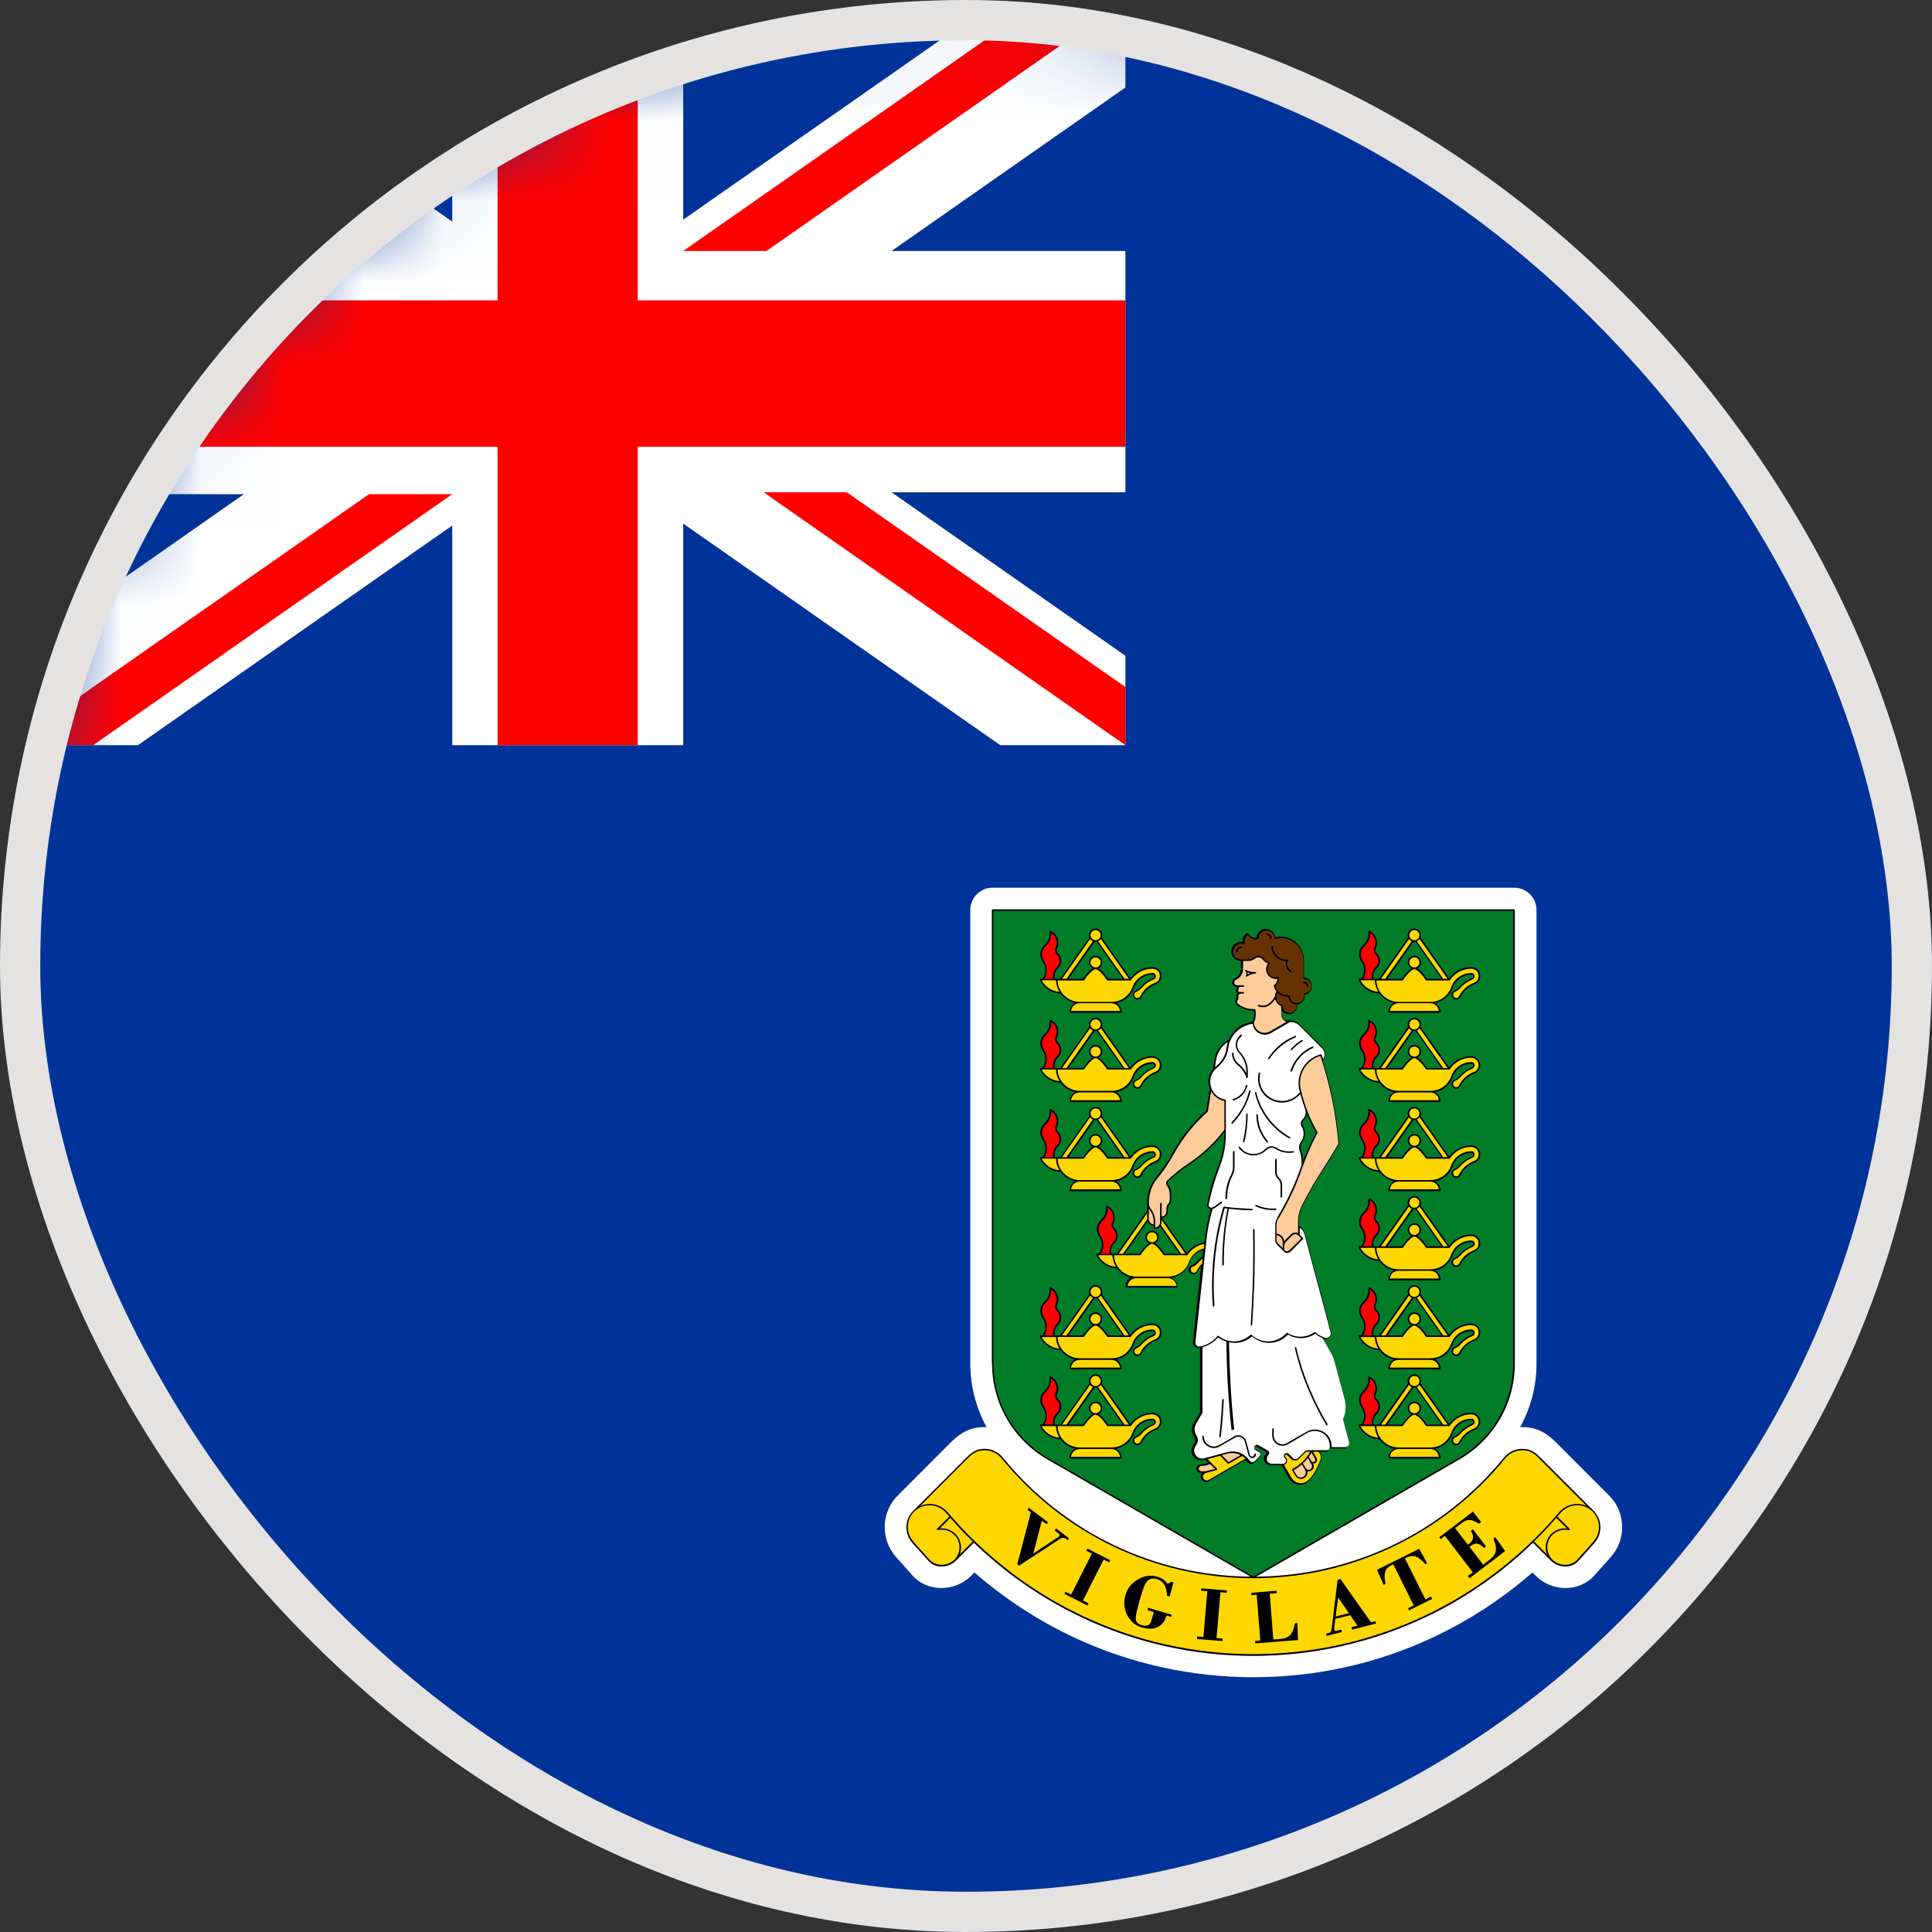 <svg width="24" height="24" viewBox="0 0 24 24" fill="none" xmlns="http://www.w3.org/2000/svg">
<rect x="0" y="0" width="24" height="24" fill="#333333" stroke="none"/>
<g clip-path="url(#clip0_16335_11131)">
<path d="M20.485 20.485C25.171 15.799 25.171 8.201 20.485 3.515C15.799 -1.172 8.201 -1.172 3.515 3.515C-1.172 8.201 -1.172 15.799 3.515 20.485C8.201 25.172 15.799 25.172 20.485 20.485Z" fill="#003399"/>
<mask id="mask0_16335_11131" style="mask-type:luminance" maskUnits="userSpaceOnUse" x="-1" y="0" width="25" height="24">
<path d="M20.485 20.485C25.171 15.799 25.171 8.201 20.485 3.515C15.799 -1.172 8.201 -1.172 3.515 3.515C-1.172 8.201 -1.172 15.799 3.515 20.485C8.201 25.172 15.799 25.172 20.485 20.485Z" fill="white"/>
</mask>
<g mask="url(#mask0_16335_11131)">
<path fill-rule="evenodd" clip-rule="evenodd" d="M18.885 17.728C18.894 17.728 18.901 17.728 18.909 17.728C19.085 17.728 19.205 17.795 19.327 17.915L19.985 18.574C20.196 18.779 20.207 19.121 20.01 19.342L19.812 19.564C19.627 19.782 19.279 19.777 19.08 19.577L19.036 19.534C18.66 19.863 18.238 20.137 17.784 20.348C17.09 20.671 16.336 20.835 15.57 20.835C14.805 20.835 14.052 20.67 13.357 20.348C12.903 20.137 12.482 19.862 12.105 19.534L12.062 19.577C11.862 19.777 11.514 19.782 11.329 19.564L11.131 19.342C10.934 19.121 10.945 18.779 11.156 18.574L11.814 17.915C11.936 17.794 12.055 17.728 12.232 17.728C12.24 17.728 12.247 17.728 12.256 17.728C12.126 17.491 12.053 17.22 12.053 16.939V11.305C12.053 11.152 12.178 11.027 12.331 11.027H18.808C18.962 11.027 19.087 11.152 19.087 11.305V16.939C19.087 17.22 19.015 17.491 18.884 17.728H18.885Z" fill="white"/>
<path fill-rule="evenodd" clip-rule="evenodd" d="M12.321 16.939V11.306C12.321 11.306 12.326 11.296 12.331 11.296H18.808C18.808 11.296 18.818 11.3 18.818 11.306V16.939C18.818 17.438 18.549 17.895 18.114 18.138L15.605 19.586C16.208 19.58 16.779 19.442 17.291 19.2C17.833 18.943 18.307 18.567 18.683 18.107C18.737 18.039 18.821 17.998 18.909 17.998C19.012 17.998 19.067 18.039 19.135 18.107L19.795 18.767C19.904 18.873 19.91 19.05 19.809 19.165L19.608 19.389C19.524 19.488 19.358 19.478 19.268 19.389L19.043 19.164C18.643 19.551 18.181 19.871 17.671 20.107C17.032 20.403 16.321 20.57 15.57 20.57C14.82 20.57 14.109 20.405 13.47 20.107C12.96 19.869 12.496 19.549 12.098 19.164L11.873 19.389C11.783 19.479 11.617 19.488 11.533 19.389L11.332 19.165C11.231 19.05 11.236 18.873 11.346 18.767L12.006 18.107C12.074 18.039 12.13 17.998 12.232 17.998C12.32 17.998 12.404 18.039 12.458 18.107C12.833 18.567 13.308 18.943 13.85 19.2C14.362 19.443 14.932 19.581 15.536 19.586L13.027 18.138C12.592 17.895 12.324 17.438 12.324 16.939H12.321Z" fill="black"/>
<path fill-rule="evenodd" clip-rule="evenodd" d="M12.341 16.939C12.341 17.431 12.607 17.881 13.034 18.121L15.569 19.584L18.104 18.121C18.533 17.881 18.797 17.431 18.797 16.939V11.315H12.34V16.939H12.341Z" fill="#007C29"/>
<path fill-rule="evenodd" clip-rule="evenodd" d="M17.315 12.457C17.256 12.446 17.204 12.416 17.164 12.376C17.152 12.365 17.143 12.354 17.134 12.341C17.078 12.341 17.027 12.323 16.983 12.295C16.937 12.265 16.898 12.222 16.876 12.172C16.873 12.165 16.877 12.158 16.884 12.158H16.911C16.957 12.094 16.957 12.007 16.911 11.943C16.865 11.878 16.876 11.789 16.936 11.739C16.983 11.697 17.004 11.634 16.996 11.572C16.996 11.564 17.003 11.558 17.01 11.563C17.092 11.6 17.129 11.7 17.09 11.781C17.081 11.802 17.085 11.824 17.101 11.841C17.155 11.892 17.157 11.978 17.101 12.029C17.066 12.063 17.052 12.113 17.063 12.159H17.131L17.492 11.646C17.489 11.638 17.486 11.627 17.486 11.617C17.486 11.572 17.523 11.535 17.569 11.535C17.615 11.535 17.651 11.571 17.651 11.617C17.651 11.627 17.65 11.638 17.646 11.646L18.002 12.152C18.065 12.064 18.166 12.013 18.275 12.013C18.336 12.013 18.386 12.059 18.388 12.122C18.388 12.171 18.358 12.214 18.311 12.228C18.238 12.257 18.177 12.313 18.142 12.384C18.124 12.419 18.076 12.428 18.048 12.4C18.019 12.37 18.029 12.319 18.069 12.303C18.09 12.296 18.111 12.28 18.127 12.263C18.17 12.214 18.223 12.176 18.284 12.152C18.294 12.15 18.301 12.141 18.301 12.13C18.301 12.117 18.29 12.106 18.277 12.106C18.177 12.106 18.079 12.172 18.047 12.268C18.027 12.326 17.989 12.374 17.942 12.409C17.909 12.435 17.869 12.451 17.826 12.46C17.837 12.465 17.848 12.474 17.858 12.483C17.881 12.506 17.895 12.538 17.895 12.572C17.895 12.577 17.89 12.581 17.885 12.581H17.257C17.257 12.581 17.247 12.577 17.247 12.572C17.247 12.537 17.262 12.506 17.284 12.483C17.294 12.474 17.303 12.467 17.316 12.46L17.315 12.457ZM17.232 12.159H17.414C17.438 12.126 17.468 12.087 17.498 12.057C17.51 12.046 17.523 12.036 17.535 12.029C17.507 12.017 17.488 11.987 17.488 11.955C17.488 11.911 17.524 11.873 17.57 11.873C17.616 11.873 17.653 11.909 17.653 11.955C17.653 11.989 17.633 12.017 17.605 12.029C17.618 12.036 17.63 12.046 17.643 12.057C17.674 12.085 17.704 12.126 17.727 12.159H17.909L17.584 11.698C17.584 11.698 17.576 11.698 17.572 11.698C17.567 11.698 17.563 11.698 17.559 11.698L17.235 12.159H17.232Z" fill="black"/>
<path fill-rule="evenodd" clip-rule="evenodd" d="M16.926 11.933C16.974 12 16.976 12.09 16.933 12.159H17.045C17.034 12.108 17.05 12.053 17.088 12.015C17.136 11.972 17.134 11.898 17.088 11.855C17.067 11.834 17.06 11.802 17.073 11.774C17.105 11.707 17.081 11.627 17.018 11.588C17.023 11.651 16.997 11.711 16.951 11.753C16.898 11.797 16.888 11.876 16.927 11.932L16.926 11.933Z" fill="#FF0000"/>
<path fill-rule="evenodd" clip-rule="evenodd" d="M17.122 12.321C17.097 12.279 17.08 12.23 17.078 12.177H16.899C16.922 12.219 16.954 12.254 16.995 12.279C17.032 12.303 17.076 12.318 17.123 12.321H17.122Z" fill="#FED700"/>
<path fill-rule="evenodd" clip-rule="evenodd" d="M18.276 12.085C18.3 12.085 18.319 12.105 18.319 12.127C18.319 12.146 18.307 12.162 18.29 12.168C18.233 12.19 18.181 12.226 18.14 12.274C18.122 12.295 18.101 12.309 18.076 12.32C18.05 12.33 18.043 12.365 18.062 12.386C18.082 12.404 18.114 12.4 18.125 12.376C18.163 12.301 18.226 12.242 18.304 12.211C18.345 12.197 18.367 12.165 18.368 12.123C18.368 12.07 18.326 12.034 18.275 12.034C18.168 12.034 18.069 12.088 18.011 12.176C18.009 12.179 18.006 12.18 18.002 12.18H17.721C17.721 12.18 17.716 12.179 17.713 12.176C17.691 12.143 17.658 12.102 17.629 12.074C17.608 12.055 17.587 12.041 17.57 12.039C17.553 12.039 17.533 12.055 17.512 12.074C17.481 12.102 17.45 12.143 17.428 12.176C17.426 12.179 17.424 12.18 17.419 12.18H17.098C17.101 12.252 17.13 12.317 17.179 12.365C17.229 12.415 17.298 12.446 17.373 12.446H17.769C17.829 12.446 17.885 12.426 17.93 12.394C17.974 12.362 18.009 12.316 18.027 12.264C18.065 12.158 18.164 12.088 18.276 12.088V12.085Z" fill="#FED700"/>
<path fill-rule="evenodd" clip-rule="evenodd" d="M17.57 11.893C17.605 11.893 17.633 11.921 17.633 11.956C17.633 11.99 17.605 12.018 17.57 12.018C17.535 12.018 17.507 11.99 17.507 11.956C17.507 11.921 17.535 11.893 17.57 11.893Z" fill="#FED700"/>
<path fill-rule="evenodd" clip-rule="evenodd" d="M17.57 11.554C17.605 11.554 17.633 11.582 17.633 11.617C17.633 11.652 17.605 11.68 17.57 11.68C17.535 11.68 17.507 11.652 17.507 11.617C17.507 11.582 17.535 11.554 17.57 11.554Z" fill="#FED700"/>
<path fill-rule="evenodd" clip-rule="evenodd" d="M17.929 12.159H17.983L17.634 11.665C17.626 11.677 17.614 11.685 17.6 11.693L17.928 12.159H17.929Z" fill="#FED700"/>
<path fill-rule="evenodd" clip-rule="evenodd" d="M17.155 12.159H17.208L17.537 11.693C17.523 11.687 17.512 11.677 17.503 11.665L17.155 12.159Z" fill="#FED700"/>
<path fill-rule="evenodd" clip-rule="evenodd" d="M17.767 12.462H17.372C17.343 12.462 17.316 12.475 17.296 12.493C17.28 12.51 17.268 12.534 17.266 12.559H17.873C17.871 12.534 17.86 12.51 17.843 12.493C17.823 12.474 17.797 12.462 17.767 12.462Z" fill="#FED700"/>
<path fill-rule="evenodd" clip-rule="evenodd" d="M17.315 13.565C17.256 13.554 17.204 13.525 17.164 13.484C17.152 13.473 17.143 13.462 17.134 13.449C17.078 13.449 17.027 13.431 16.983 13.403C16.937 13.374 16.898 13.331 16.876 13.28C16.873 13.273 16.877 13.266 16.884 13.266H16.911C16.957 13.202 16.957 13.115 16.911 13.051C16.865 12.987 16.876 12.897 16.936 12.847C16.983 12.805 17.004 12.742 16.996 12.681C16.996 12.672 17.003 12.667 17.01 12.671C17.092 12.709 17.129 12.808 17.09 12.889C17.081 12.91 17.085 12.932 17.101 12.949C17.155 13.001 17.157 13.086 17.101 13.138C17.066 13.171 17.052 13.222 17.063 13.268H17.131L17.492 12.755C17.489 12.745 17.486 12.735 17.486 12.726C17.486 12.681 17.523 12.643 17.569 12.643C17.615 12.643 17.651 12.679 17.651 12.726C17.651 12.735 17.65 12.746 17.646 12.755L18.002 13.261C18.065 13.173 18.166 13.121 18.275 13.121C18.336 13.121 18.386 13.167 18.388 13.23C18.388 13.279 18.358 13.322 18.311 13.336C18.238 13.366 18.177 13.421 18.142 13.493C18.124 13.528 18.076 13.536 18.048 13.508C18.019 13.479 18.029 13.427 18.069 13.412C18.09 13.405 18.111 13.386 18.127 13.371C18.17 13.322 18.223 13.284 18.284 13.261C18.294 13.258 18.301 13.25 18.301 13.238C18.301 13.226 18.29 13.215 18.277 13.215C18.177 13.215 18.079 13.28 18.047 13.377C18.027 13.434 17.989 13.483 17.942 13.518C17.909 13.543 17.869 13.56 17.826 13.568C17.837 13.574 17.848 13.582 17.858 13.592C17.881 13.614 17.895 13.646 17.895 13.68C17.895 13.686 17.89 13.69 17.885 13.69H17.257C17.257 13.69 17.247 13.686 17.247 13.68C17.247 13.646 17.262 13.614 17.284 13.592C17.294 13.582 17.303 13.575 17.316 13.568L17.315 13.565ZM17.232 13.268H17.414C17.438 13.234 17.468 13.195 17.498 13.166C17.51 13.155 17.523 13.145 17.535 13.138C17.507 13.125 17.488 13.096 17.488 13.064C17.488 13.019 17.524 12.981 17.57 12.981C17.616 12.981 17.653 13.018 17.653 13.064C17.653 13.097 17.633 13.125 17.605 13.138C17.618 13.145 17.63 13.155 17.643 13.166C17.674 13.194 17.704 13.234 17.727 13.268H17.909L17.584 12.807C17.584 12.807 17.576 12.807 17.572 12.807C17.567 12.807 17.563 12.807 17.559 12.807L17.235 13.268H17.232Z" fill="black"/>
<path fill-rule="evenodd" clip-rule="evenodd" d="M16.926 13.04C16.974 13.107 16.976 13.196 16.933 13.266H17.045C17.034 13.214 17.05 13.16 17.088 13.122C17.136 13.079 17.134 13.005 17.088 12.961C17.067 12.94 17.06 12.908 17.073 12.88C17.105 12.813 17.081 12.733 17.018 12.694C17.023 12.757 16.997 12.817 16.951 12.859C16.898 12.904 16.888 12.982 16.927 13.038L16.926 13.04Z" fill="#FF0000"/>
<path fill-rule="evenodd" clip-rule="evenodd" d="M17.122 13.43C17.097 13.388 17.08 13.339 17.078 13.286H16.899C16.922 13.328 16.954 13.363 16.995 13.388C17.032 13.411 17.076 13.427 17.123 13.43H17.122Z" fill="#FED700"/>
<path fill-rule="evenodd" clip-rule="evenodd" d="M18.276 13.192C18.3 13.192 18.319 13.212 18.319 13.234C18.319 13.252 18.307 13.269 18.29 13.275C18.233 13.297 18.181 13.333 18.14 13.381C18.122 13.402 18.101 13.416 18.076 13.427C18.05 13.437 18.043 13.472 18.062 13.493C18.082 13.511 18.114 13.507 18.125 13.483C18.163 13.408 18.226 13.349 18.304 13.318C18.345 13.304 18.367 13.272 18.368 13.23C18.368 13.177 18.326 13.141 18.275 13.139C18.168 13.139 18.069 13.194 18.011 13.282C18.009 13.284 18.006 13.286 18.002 13.286H17.721C17.721 13.286 17.716 13.284 17.713 13.282C17.691 13.248 17.658 13.208 17.629 13.18C17.608 13.16 17.587 13.146 17.57 13.145C17.553 13.145 17.533 13.16 17.512 13.18C17.481 13.208 17.45 13.248 17.428 13.282C17.426 13.284 17.424 13.286 17.419 13.286H17.098C17.101 13.357 17.13 13.423 17.179 13.47C17.229 13.521 17.298 13.551 17.373 13.551H17.769C17.829 13.551 17.885 13.532 17.93 13.5C17.974 13.468 18.009 13.421 18.027 13.37C18.065 13.265 18.164 13.194 18.276 13.194V13.192Z" fill="#FED700"/>
<path fill-rule="evenodd" clip-rule="evenodd" d="M17.57 13.001C17.605 13.001 17.633 13.028 17.633 13.063C17.633 13.098 17.605 13.126 17.57 13.126C17.535 13.126 17.507 13.098 17.507 13.063C17.507 13.028 17.535 13.001 17.57 13.001Z" fill="#FED700"/>
<path fill-rule="evenodd" clip-rule="evenodd" d="M17.57 12.663C17.605 12.663 17.633 12.691 17.633 12.726C17.633 12.76 17.605 12.788 17.57 12.788C17.535 12.788 17.507 12.76 17.507 12.726C17.507 12.691 17.535 12.663 17.57 12.663Z" fill="#FED700"/>
<path fill-rule="evenodd" clip-rule="evenodd" d="M17.929 13.268H17.983L17.634 12.773C17.626 12.786 17.614 12.794 17.6 12.801L17.928 13.268H17.929Z" fill="#FED700"/>
<path fill-rule="evenodd" clip-rule="evenodd" d="M17.155 13.268H17.208L17.537 12.801C17.523 12.795 17.512 12.786 17.503 12.773L17.155 13.268Z" fill="#FED700"/>
<path fill-rule="evenodd" clip-rule="evenodd" d="M17.767 13.571H17.372C17.343 13.571 17.316 13.583 17.296 13.601C17.28 13.618 17.268 13.642 17.266 13.667H17.873C17.871 13.642 17.86 13.618 17.843 13.601C17.823 13.582 17.797 13.571 17.767 13.571Z" fill="#FED700"/>
<path fill-rule="evenodd" clip-rule="evenodd" d="M17.315 14.672C17.256 14.661 17.204 14.631 17.164 14.591C17.152 14.58 17.143 14.569 17.134 14.556C17.078 14.556 17.027 14.538 16.983 14.51C16.937 14.48 16.898 14.437 16.876 14.387C16.873 14.38 16.877 14.373 16.884 14.373H16.911C16.957 14.309 16.957 14.222 16.911 14.158C16.865 14.093 16.876 14.004 16.936 13.954C16.983 13.912 17.004 13.849 16.996 13.787C16.996 13.779 17.003 13.773 17.01 13.777C17.092 13.815 17.129 13.915 17.09 13.995C17.081 14.017 17.085 14.039 17.101 14.056C17.155 14.107 17.157 14.193 17.101 14.244C17.066 14.278 17.052 14.328 17.063 14.376H17.131L17.492 13.863C17.489 13.853 17.486 13.843 17.486 13.833C17.486 13.789 17.523 13.751 17.569 13.751C17.615 13.751 17.651 13.787 17.651 13.833C17.651 13.843 17.65 13.854 17.646 13.863L18.002 14.369C18.065 14.281 18.166 14.229 18.275 14.229C18.336 14.229 18.386 14.275 18.388 14.338C18.388 14.387 18.358 14.43 18.311 14.444C18.238 14.473 18.177 14.529 18.142 14.601C18.124 14.636 18.076 14.644 18.048 14.616C18.019 14.587 18.029 14.535 18.069 14.52C18.09 14.513 18.111 14.496 18.127 14.479C18.17 14.43 18.223 14.392 18.284 14.369C18.294 14.366 18.301 14.357 18.301 14.346C18.301 14.334 18.29 14.322 18.277 14.322C18.177 14.322 18.079 14.388 18.047 14.485C18.027 14.542 17.989 14.591 17.942 14.626C17.909 14.651 17.869 14.668 17.826 14.676C17.837 14.682 17.848 14.69 17.858 14.7C17.881 14.722 17.895 14.754 17.895 14.788C17.895 14.793 17.89 14.798 17.885 14.798H17.257C17.257 14.798 17.247 14.793 17.247 14.788C17.247 14.754 17.262 14.722 17.284 14.7C17.294 14.69 17.303 14.683 17.316 14.676L17.315 14.672ZM17.232 14.374H17.414C17.438 14.341 17.468 14.302 17.498 14.272C17.51 14.261 17.523 14.251 17.535 14.244C17.507 14.232 17.488 14.202 17.488 14.17C17.488 14.126 17.524 14.088 17.57 14.088C17.616 14.088 17.653 14.124 17.653 14.17C17.653 14.204 17.633 14.232 17.605 14.244C17.618 14.251 17.63 14.261 17.643 14.272C17.674 14.3 17.704 14.341 17.727 14.374H17.909L17.584 13.913C17.584 13.913 17.576 13.913 17.572 13.913C17.567 13.913 17.563 13.913 17.559 13.913L17.235 14.374H17.232Z" fill="black"/>
<path fill-rule="evenodd" clip-rule="evenodd" d="M16.926 14.148C16.974 14.215 16.976 14.304 16.933 14.374H17.045C17.034 14.323 17.05 14.268 17.088 14.23C17.136 14.187 17.134 14.113 17.088 14.07C17.067 14.049 17.06 14.017 17.073 13.989C17.105 13.921 17.081 13.842 17.018 13.803C17.023 13.866 16.997 13.926 16.951 13.968C16.898 14.012 16.888 14.091 16.927 14.146L16.926 14.148Z" fill="#FF0000"/>
<path fill-rule="evenodd" clip-rule="evenodd" d="M17.122 14.537C17.097 14.495 17.08 14.446 17.078 14.393H16.899C16.922 14.434 16.954 14.469 16.995 14.495C17.032 14.518 17.076 14.534 17.123 14.537H17.122Z" fill="#FED700"/>
<path fill-rule="evenodd" clip-rule="evenodd" d="M18.276 14.3C18.3 14.3 18.319 14.32 18.319 14.342C18.319 14.36 18.307 14.377 18.29 14.383C18.233 14.405 18.181 14.441 18.14 14.489C18.122 14.51 18.101 14.524 18.076 14.535C18.05 14.545 18.043 14.58 18.062 14.601C18.082 14.619 18.114 14.615 18.125 14.591C18.163 14.515 18.226 14.457 18.304 14.426C18.345 14.412 18.367 14.38 18.368 14.338C18.368 14.285 18.326 14.248 18.275 14.247C18.168 14.247 18.069 14.302 18.011 14.39C18.009 14.392 18.006 14.394 18.002 14.394H17.721C17.721 14.394 17.716 14.392 17.713 14.39C17.691 14.356 17.658 14.316 17.629 14.288C17.608 14.268 17.587 14.254 17.57 14.253C17.553 14.253 17.533 14.268 17.512 14.288C17.481 14.316 17.45 14.356 17.428 14.39C17.426 14.392 17.424 14.394 17.419 14.394H17.098C17.101 14.465 17.13 14.531 17.179 14.578C17.229 14.629 17.298 14.659 17.373 14.659H17.769C17.829 14.659 17.885 14.64 17.93 14.608C17.974 14.575 18.009 14.529 18.027 14.478C18.065 14.373 18.164 14.302 18.276 14.302V14.3Z" fill="#FED700"/>
<path fill-rule="evenodd" clip-rule="evenodd" d="M17.57 14.107C17.605 14.107 17.633 14.135 17.633 14.17C17.633 14.205 17.605 14.233 17.57 14.233C17.535 14.233 17.507 14.205 17.507 14.17C17.507 14.135 17.535 14.107 17.57 14.107Z" fill="#FED700"/>
<path fill-rule="evenodd" clip-rule="evenodd" d="M17.57 13.769C17.605 13.769 17.633 13.797 17.633 13.832C17.633 13.867 17.605 13.895 17.57 13.895C17.535 13.895 17.507 13.867 17.507 13.832C17.507 13.797 17.535 13.769 17.57 13.769Z" fill="#FED700"/>
<path fill-rule="evenodd" clip-rule="evenodd" d="M17.929 14.374H17.983L17.634 13.879C17.626 13.892 17.614 13.9 17.6 13.907L17.928 14.374H17.929Z" fill="#FED700"/>
<path fill-rule="evenodd" clip-rule="evenodd" d="M17.155 14.374H17.208L17.537 13.907C17.523 13.902 17.512 13.892 17.503 13.879L17.155 14.374Z" fill="#FED700"/>
<path fill-rule="evenodd" clip-rule="evenodd" d="M17.767 14.678H17.372C17.343 14.678 17.316 14.69 17.296 14.709C17.28 14.725 17.268 14.749 17.266 14.774H17.873C17.871 14.749 17.86 14.725 17.843 14.709C17.823 14.689 17.797 14.678 17.767 14.678Z" fill="#FED700"/>
<path fill-rule="evenodd" clip-rule="evenodd" d="M17.315 16.887C17.256 16.875 17.204 16.846 17.164 16.806C17.152 16.794 17.143 16.783 17.134 16.771C17.078 16.771 17.027 16.753 16.983 16.725C16.937 16.695 16.898 16.652 16.876 16.602C16.873 16.595 16.877 16.588 16.884 16.588H16.911C16.957 16.523 16.957 16.437 16.911 16.372C16.865 16.308 16.876 16.219 16.936 16.168C16.983 16.127 17.004 16.064 16.996 16.002C16.996 15.994 17.003 15.988 17.01 15.992C17.092 16.03 17.129 16.129 17.09 16.21C17.081 16.231 17.085 16.254 17.101 16.27C17.155 16.322 17.157 16.407 17.101 16.459C17.066 16.493 17.052 16.543 17.063 16.589H17.131L17.492 16.076C17.489 16.068 17.486 16.057 17.486 16.047C17.486 16.002 17.523 15.964 17.569 15.964C17.615 15.964 17.651 16.001 17.651 16.047C17.651 16.057 17.65 16.068 17.646 16.076L18.002 16.582C18.065 16.494 18.166 16.442 18.275 16.441C18.336 16.441 18.386 16.487 18.388 16.55C18.388 16.599 18.358 16.642 18.311 16.656C18.238 16.685 18.177 16.741 18.142 16.813C18.124 16.848 18.076 16.856 18.048 16.828C18.019 16.799 18.029 16.747 18.069 16.732C18.09 16.725 18.111 16.706 18.127 16.691C18.17 16.642 18.223 16.604 18.284 16.581C18.294 16.578 18.301 16.57 18.301 16.558C18.301 16.546 18.29 16.535 18.277 16.535C18.177 16.535 18.079 16.6 18.047 16.697C18.027 16.754 17.989 16.803 17.942 16.838C17.909 16.861 17.869 16.88 17.826 16.888C17.837 16.894 17.848 16.902 17.858 16.912C17.881 16.934 17.895 16.966 17.895 17C17.895 17.006 17.89 17.01 17.885 17.01H17.257C17.257 17.01 17.247 17.006 17.247 17C17.247 16.966 17.262 16.934 17.284 16.912C17.294 16.902 17.303 16.895 17.316 16.888L17.315 16.887ZM17.232 16.589H17.414C17.438 16.555 17.468 16.516 17.498 16.487C17.51 16.476 17.523 16.466 17.535 16.459C17.507 16.447 17.488 16.417 17.488 16.385C17.488 16.34 17.524 16.302 17.57 16.302C17.616 16.302 17.653 16.339 17.653 16.385C17.653 16.419 17.633 16.447 17.605 16.459C17.618 16.466 17.63 16.476 17.643 16.487C17.674 16.515 17.704 16.555 17.727 16.589H17.909L17.584 16.128C17.584 16.128 17.576 16.128 17.572 16.128C17.567 16.128 17.563 16.128 17.559 16.128L17.235 16.589H17.232Z" fill="black"/>
<path fill-rule="evenodd" clip-rule="evenodd" d="M16.926 16.363C16.974 16.43 16.976 16.519 16.933 16.589H17.045C17.034 16.537 17.05 16.483 17.088 16.445C17.136 16.402 17.134 16.328 17.088 16.285C17.067 16.264 17.06 16.231 17.073 16.203C17.105 16.136 17.081 16.057 17.018 16.018C17.023 16.081 16.997 16.141 16.951 16.183C16.898 16.227 16.888 16.305 16.927 16.361L16.926 16.363Z" fill="#FF0000"/>
<path fill-rule="evenodd" clip-rule="evenodd" d="M17.122 16.753C17.097 16.711 17.08 16.662 17.078 16.609H16.899C16.922 16.651 16.954 16.686 16.995 16.711C17.032 16.735 17.076 16.75 17.123 16.753H17.122Z" fill="#FED700"/>
<path fill-rule="evenodd" clip-rule="evenodd" d="M18.276 16.515C18.3 16.515 18.319 16.535 18.319 16.557C18.319 16.576 18.307 16.592 18.29 16.598C18.233 16.62 18.181 16.657 18.14 16.704C18.122 16.725 18.101 16.739 18.076 16.75C18.05 16.76 18.043 16.795 18.062 16.814C18.082 16.833 18.114 16.828 18.125 16.805C18.163 16.729 18.226 16.671 18.304 16.64C18.345 16.626 18.367 16.594 18.368 16.55C18.368 16.497 18.326 16.461 18.275 16.461C18.168 16.461 18.069 16.515 18.011 16.604C18.009 16.606 18.006 16.608 18.002 16.608H17.721C17.721 16.608 17.716 16.606 17.713 16.604C17.691 16.57 17.658 16.529 17.629 16.502C17.608 16.482 17.587 16.468 17.57 16.466C17.553 16.466 17.533 16.482 17.512 16.502C17.481 16.529 17.45 16.57 17.428 16.604C17.426 16.606 17.424 16.608 17.419 16.608H17.098C17.101 16.679 17.13 16.745 17.179 16.792C17.229 16.842 17.298 16.873 17.373 16.873H17.769C17.829 16.873 17.885 16.854 17.93 16.822C17.974 16.789 18.009 16.743 18.027 16.692C18.065 16.587 18.164 16.515 18.276 16.515Z" fill="#FED700"/>
<path fill-rule="evenodd" clip-rule="evenodd" d="M17.57 16.322C17.605 16.322 17.633 16.35 17.633 16.385C17.633 16.42 17.605 16.448 17.57 16.448C17.535 16.448 17.507 16.42 17.507 16.385C17.507 16.35 17.535 16.322 17.57 16.322Z" fill="#FED700"/>
<path fill-rule="evenodd" clip-rule="evenodd" d="M17.57 15.984C17.605 15.984 17.633 16.012 17.633 16.047C17.633 16.082 17.605 16.11 17.57 16.11C17.535 16.11 17.507 16.082 17.507 16.047C17.507 16.012 17.535 15.984 17.57 15.984Z" fill="#FED700"/>
<path fill-rule="evenodd" clip-rule="evenodd" d="M17.929 16.589H17.983L17.634 16.095C17.626 16.107 17.614 16.116 17.6 16.123L17.928 16.589H17.929Z" fill="#FED700"/>
<path fill-rule="evenodd" clip-rule="evenodd" d="M17.155 16.589H17.208L17.537 16.123C17.523 16.117 17.512 16.107 17.503 16.095L17.155 16.589Z" fill="#FED700"/>
<path fill-rule="evenodd" clip-rule="evenodd" d="M17.767 16.893H17.372C17.343 16.893 17.316 16.905 17.296 16.923C17.28 16.94 17.268 16.964 17.266 16.989H17.873C17.871 16.964 17.86 16.94 17.843 16.923C17.823 16.904 17.797 16.893 17.767 16.893Z" fill="#FED700"/>
<path fill-rule="evenodd" clip-rule="evenodd" d="M17.315 17.995C17.256 17.984 17.204 17.955 17.164 17.914C17.152 17.903 17.143 17.892 17.134 17.879C17.078 17.879 17.027 17.861 16.983 17.833C16.937 17.804 16.898 17.76 16.876 17.71C16.873 17.703 16.877 17.696 16.884 17.696H16.911C16.957 17.632 16.957 17.545 16.911 17.481C16.865 17.416 16.876 17.327 16.936 17.277C16.983 17.235 17.004 17.172 16.996 17.11C16.996 17.102 17.003 17.096 17.01 17.101C17.092 17.138 17.129 17.238 17.09 17.319C17.081 17.338 17.085 17.362 17.101 17.379C17.155 17.43 17.157 17.516 17.101 17.567C17.066 17.601 17.052 17.651 17.063 17.697H17.131L17.492 17.185C17.489 17.176 17.486 17.165 17.486 17.155C17.486 17.11 17.523 17.073 17.569 17.073C17.615 17.073 17.651 17.109 17.651 17.155C17.651 17.165 17.65 17.176 17.646 17.185L18.002 17.69C18.065 17.602 18.166 17.551 18.275 17.549C18.336 17.549 18.386 17.595 18.388 17.658C18.388 17.707 18.358 17.75 18.311 17.765C18.238 17.794 18.177 17.85 18.142 17.921C18.124 17.956 18.076 17.964 18.048 17.936C18.019 17.907 18.029 17.855 18.069 17.84C18.09 17.833 18.111 17.815 18.127 17.799C18.17 17.75 18.223 17.711 18.284 17.689C18.294 17.686 18.301 17.678 18.301 17.667C18.301 17.654 18.29 17.643 18.277 17.643C18.177 17.643 18.079 17.709 18.047 17.805C18.027 17.862 17.989 17.911 17.942 17.946C17.909 17.971 17.869 17.988 17.826 17.997C17.837 18.002 17.848 18.011 17.858 18.02C17.881 18.043 17.895 18.075 17.895 18.108C17.895 18.114 17.89 18.118 17.885 18.118H17.257C17.257 18.118 17.247 18.114 17.247 18.108C17.247 18.073 17.262 18.043 17.284 18.02C17.294 18.011 17.303 18.003 17.316 17.997L17.315 17.995ZM17.232 17.697H17.414C17.438 17.664 17.468 17.625 17.498 17.595C17.51 17.584 17.523 17.574 17.535 17.567C17.507 17.555 17.488 17.526 17.488 17.493C17.488 17.449 17.524 17.411 17.57 17.411C17.616 17.411 17.653 17.447 17.653 17.493C17.653 17.527 17.633 17.555 17.605 17.567C17.618 17.574 17.63 17.584 17.643 17.595C17.674 17.623 17.704 17.664 17.727 17.697H17.909L17.584 17.236C17.584 17.236 17.576 17.236 17.572 17.236C17.567 17.236 17.563 17.236 17.559 17.236L17.235 17.697H17.232Z" fill="black"/>
<path fill-rule="evenodd" clip-rule="evenodd" d="M16.926 17.47C16.974 17.537 16.976 17.626 16.933 17.696H17.045C17.034 17.644 17.05 17.59 17.088 17.552C17.136 17.509 17.134 17.435 17.088 17.391C17.067 17.37 17.06 17.338 17.073 17.31C17.105 17.243 17.081 17.164 17.018 17.125C17.023 17.187 16.997 17.247 16.951 17.289C16.898 17.334 16.888 17.412 16.927 17.468L16.926 17.47Z" fill="#FF0000"/>
<path fill-rule="evenodd" clip-rule="evenodd" d="M17.122 17.86C17.097 17.818 17.08 17.769 17.078 17.716H16.899C16.922 17.758 16.954 17.793 16.995 17.818C17.032 17.842 17.076 17.857 17.123 17.86H17.122Z" fill="#FED700"/>
<path fill-rule="evenodd" clip-rule="evenodd" d="M18.276 17.623C18.3 17.623 18.319 17.643 18.319 17.665C18.319 17.683 18.307 17.7 18.29 17.706C18.233 17.728 18.181 17.765 18.14 17.812C18.122 17.833 18.101 17.847 18.076 17.858C18.05 17.868 18.043 17.903 18.062 17.922C18.082 17.941 18.114 17.936 18.125 17.913C18.163 17.837 18.226 17.779 18.304 17.748C18.345 17.734 18.367 17.702 18.368 17.66C18.368 17.607 18.326 17.57 18.275 17.569C18.168 17.569 18.069 17.623 18.011 17.711C18.009 17.714 18.006 17.716 18.002 17.716H17.721C17.721 17.716 17.716 17.714 17.713 17.711C17.691 17.678 17.658 17.637 17.629 17.609C17.608 17.59 17.587 17.576 17.57 17.574C17.553 17.574 17.533 17.59 17.512 17.609C17.481 17.637 17.45 17.678 17.428 17.711C17.426 17.714 17.424 17.716 17.419 17.716H17.098C17.101 17.787 17.13 17.852 17.179 17.9C17.229 17.95 17.298 17.981 17.373 17.981H17.769C17.829 17.981 17.885 17.962 17.93 17.929C17.974 17.897 18.009 17.851 18.027 17.799C18.065 17.695 18.164 17.623 18.276 17.623Z" fill="#FED700"/>
<path fill-rule="evenodd" clip-rule="evenodd" d="M17.57 17.431C17.605 17.431 17.633 17.459 17.633 17.494C17.633 17.529 17.605 17.556 17.57 17.556C17.535 17.556 17.507 17.529 17.507 17.494C17.507 17.459 17.535 17.431 17.57 17.431Z" fill="#FED700"/>
<path fill-rule="evenodd" clip-rule="evenodd" d="M17.57 17.092C17.605 17.092 17.633 17.12 17.633 17.155C17.633 17.19 17.605 17.218 17.57 17.218C17.535 17.218 17.507 17.19 17.507 17.155C17.507 17.12 17.535 17.092 17.57 17.092Z" fill="#FED700"/>
<path fill-rule="evenodd" clip-rule="evenodd" d="M17.929 17.697H17.983L17.634 17.203C17.626 17.215 17.614 17.224 17.6 17.231L17.928 17.697H17.929Z" fill="#FED700"/>
<path fill-rule="evenodd" clip-rule="evenodd" d="M17.155 17.697H17.208L17.537 17.231C17.523 17.225 17.512 17.215 17.503 17.203L17.155 17.697Z" fill="#FED700"/>
<path fill-rule="evenodd" clip-rule="evenodd" d="M17.767 18H17.372C17.343 18 17.316 18.013 17.296 18.031C17.28 18.048 17.268 18.072 17.266 18.097H17.873C17.871 18.072 17.86 18.048 17.843 18.031C17.823 18.012 17.797 18 17.767 18Z" fill="#FED700"/>
<path fill-rule="evenodd" clip-rule="evenodd" d="M11.806 18.855L11.676 18.986C11.684 18.986 11.693 18.986 11.701 18.986C11.832 18.986 11.938 19.092 11.938 19.223C11.938 19.254 11.933 19.285 11.922 19.311L12.084 19.149C11.987 19.056 11.895 18.958 11.807 18.856L11.806 18.855Z" fill="#FED700"/>
<path fill-rule="evenodd" clip-rule="evenodd" d="M19.332 18.855L19.464 18.986C19.456 18.986 19.447 18.986 19.439 18.986C19.307 18.986 19.201 19.092 19.201 19.223C19.201 19.254 19.207 19.285 19.218 19.311L19.056 19.149C19.152 19.056 19.244 18.958 19.332 18.856V18.855Z" fill="#FED700"/>
<path fill-rule="evenodd" clip-rule="evenodd" d="M19.121 18.119L19.71 18.708C19.595 18.657 19.455 18.684 19.37 18.785L19.326 18.836C18.869 19.362 18.302 19.792 17.663 20.088C17.027 20.383 16.318 20.548 15.57 20.548C14.823 20.548 14.114 20.383 13.479 20.088C12.838 19.791 12.273 19.362 11.816 18.836L11.771 18.785C11.686 18.684 11.544 18.657 11.431 18.708L12.018 18.119C12.084 18.054 12.134 18.016 12.232 18.016C12.314 18.016 12.393 18.054 12.444 18.118C12.822 18.581 13.298 18.958 13.842 19.216C14.366 19.465 14.951 19.605 15.57 19.605C16.19 19.605 16.775 19.465 17.299 19.216C17.843 18.958 18.321 18.581 18.697 18.118C18.748 18.054 18.827 18.016 18.909 18.016C19.007 18.016 19.057 18.054 19.123 18.119H19.121Z" fill="#FED700"/>
<path fill-rule="evenodd" clip-rule="evenodd" d="M19.794 19.151L19.594 19.374C19.517 19.462 19.367 19.457 19.285 19.376C19.246 19.337 19.221 19.281 19.221 19.221C19.221 19.1 19.319 19.003 19.439 19.003C19.456 19.003 19.472 19.004 19.489 19.008C19.492 19.008 19.496 19.008 19.499 19.005C19.503 19.001 19.503 18.995 19.499 18.991L19.346 18.839L19.386 18.794C19.488 18.674 19.672 18.667 19.784 18.777C19.884 18.878 19.89 19.042 19.795 19.148L19.794 19.151Z" fill="#FED700"/>
<path fill-rule="evenodd" clip-rule="evenodd" d="M11.346 19.151L11.546 19.374C11.623 19.462 11.772 19.457 11.855 19.376C11.894 19.337 11.919 19.281 11.919 19.221C11.919 19.1 11.821 19.003 11.701 19.003C11.684 19.003 11.667 19.004 11.651 19.008C11.648 19.008 11.644 19.008 11.641 19.005C11.637 19.001 11.637 18.995 11.641 18.991L11.793 18.839L11.754 18.794C11.652 18.674 11.468 18.667 11.356 18.777C11.255 18.878 11.25 19.042 11.345 19.148L11.346 19.151Z" fill="#FED700"/>
<path fill-rule="evenodd" clip-rule="evenodd" d="M14.057 15.872C13.998 15.861 13.947 15.832 13.906 15.791C13.895 15.78 13.885 15.769 13.877 15.756C13.821 15.756 13.769 15.738 13.726 15.71C13.68 15.681 13.642 15.637 13.618 15.587C13.616 15.58 13.62 15.573 13.627 15.573H13.653C13.699 15.509 13.699 15.422 13.653 15.358C13.607 15.294 13.618 15.204 13.678 15.154C13.726 15.112 13.747 15.049 13.738 14.988C13.738 14.981 13.745 14.975 13.752 14.978C13.835 15.016 13.871 15.115 13.832 15.196C13.824 15.217 13.828 15.239 13.843 15.255C13.898 15.306 13.899 15.392 13.843 15.443C13.808 15.477 13.794 15.527 13.806 15.573H13.874L14.251 15.037V14.95C14.251 14.835 14.281 14.723 14.355 14.634C14.434 14.539 14.504 14.436 14.563 14.327C14.671 14.128 14.815 13.949 14.984 13.798L15.028 13.523C15.017 13.495 15.011 13.466 15.011 13.435C15.011 13.378 15.031 13.323 15.067 13.28L15.087 13.161C15.104 13.056 15.169 12.966 15.263 12.915C15.283 12.87 15.311 12.83 15.344 12.796C15.401 12.741 15.476 12.704 15.559 12.694C15.579 12.651 15.585 12.601 15.576 12.553C15.537 12.553 15.499 12.549 15.461 12.537C15.428 12.525 15.396 12.507 15.368 12.486C15.354 12.476 15.345 12.461 15.345 12.444C15.345 12.433 15.35 12.422 15.357 12.412C15.367 12.399 15.367 12.381 15.357 12.369C15.354 12.365 15.355 12.36 15.357 12.356L15.378 12.335C15.367 12.33 15.358 12.321 15.352 12.31C15.351 12.307 15.352 12.303 15.352 12.3C15.362 12.288 15.367 12.274 15.365 12.258H15.36C15.33 12.258 15.305 12.233 15.305 12.204C15.305 12.183 15.318 12.163 15.336 12.155C15.36 12.144 15.379 12.127 15.393 12.105C15.407 12.084 15.414 12.059 15.414 12.032V11.958C15.414 11.958 15.414 11.945 15.415 11.94C15.415 11.94 15.415 11.937 15.415 11.936H15.411C15.345 11.936 15.294 11.883 15.294 11.818C15.294 11.754 15.347 11.701 15.411 11.701C15.42 11.701 15.427 11.701 15.434 11.704C15.432 11.68 15.436 11.655 15.449 11.634C15.46 11.616 15.476 11.6 15.494 11.59C15.498 11.588 15.503 11.59 15.506 11.595C15.515 11.611 15.527 11.625 15.543 11.635C15.562 11.648 15.585 11.652 15.607 11.649C15.612 11.588 15.663 11.541 15.724 11.541C15.786 11.541 15.832 11.585 15.84 11.642C15.861 11.638 15.883 11.635 15.906 11.635C15.987 11.635 16.06 11.667 16.113 11.72C16.166 11.774 16.198 11.848 16.198 11.929V12.142C16.224 12.145 16.248 12.156 16.265 12.173C16.285 12.193 16.297 12.219 16.297 12.25C16.297 12.281 16.286 12.305 16.268 12.324C16.253 12.341 16.232 12.353 16.208 12.358C16.208 12.362 16.208 12.367 16.208 12.372C16.208 12.425 16.169 12.469 16.118 12.478C16.118 12.482 16.118 12.488 16.118 12.492C16.118 12.552 16.069 12.599 16.011 12.599C15.974 12.599 15.941 12.581 15.921 12.552V12.601C15.921 12.622 15.93 12.64 15.944 12.654C15.958 12.668 15.976 12.676 15.997 12.676H16.027C16.076 12.676 16.114 12.697 16.149 12.731L16.422 13.003C16.447 13.028 16.461 13.062 16.461 13.098C16.461 13.128 16.451 13.157 16.433 13.181C16.482 13.333 16.522 13.49 16.554 13.649C16.592 13.832 16.619 14.019 16.634 14.209C16.634 14.212 16.634 14.213 16.633 14.215C16.532 14.395 16.415 14.561 16.311 14.739C16.265 14.819 16.22 14.9 16.18 14.982C16.145 15.052 16.134 15.108 16.134 15.185V15.228C16.171 15.249 16.198 15.284 16.209 15.324L16.535 16.539C16.542 16.565 16.535 16.595 16.514 16.614C16.493 16.635 16.462 16.641 16.434 16.631L16.538 16.81C16.552 16.835 16.563 16.862 16.57 16.89L16.698 17.372C16.708 17.407 16.714 17.442 16.714 17.478C16.714 17.531 16.702 17.583 16.681 17.632L16.756 17.907C16.762 17.931 16.756 17.957 16.739 17.974C16.726 17.987 16.709 17.994 16.69 17.994H16.521C16.517 18.016 16.496 18.034 16.472 18.034H16.391C16.413 18.061 16.423 18.098 16.412 18.132C16.398 18.179 16.364 18.252 16.325 18.314C16.294 18.361 16.259 18.403 16.224 18.424C16.152 18.466 16.058 18.441 16.015 18.368L15.92 18.203H15.783C15.738 18.203 15.7 18.167 15.7 18.122C15.7 18.1 15.709 18.079 15.726 18.064C15.73 18.059 15.733 18.054 15.731 18.048C15.731 18.043 15.727 18.038 15.723 18.035L15.608 17.97C15.6 17.966 15.59 17.968 15.586 17.975C15.582 17.984 15.585 17.994 15.591 17.998L15.631 18.02C15.647 18.03 15.659 18.047 15.659 18.066C15.659 18.08 15.653 18.093 15.643 18.104L15.582 18.166C15.57 18.177 15.556 18.184 15.54 18.184C15.519 18.184 15.499 18.172 15.488 18.154C15.484 18.147 15.478 18.14 15.474 18.135L15.014 18.4C14.989 18.416 14.956 18.41 14.935 18.389C14.922 18.377 14.915 18.361 14.915 18.342C14.915 18.325 14.922 18.308 14.933 18.295H14.915C14.886 18.295 14.863 18.272 14.863 18.244C14.863 18.216 14.887 18.192 14.915 18.192C14.933 18.192 14.951 18.189 14.968 18.185C14.982 18.182 14.995 18.177 15.007 18.171L14.968 18.132L14.951 18.136C14.851 18.164 14.763 18.055 14.817 17.963L14.837 17.928C14.851 17.903 14.849 17.871 14.834 17.847C14.799 17.798 14.796 17.734 14.827 17.681L14.907 17.544V16.741C14.907 16.741 14.9 16.741 14.897 16.743C14.876 16.747 14.855 16.74 14.84 16.726C14.824 16.712 14.816 16.691 14.819 16.669L14.921 15.728C14.902 15.749 14.887 15.773 14.875 15.798C14.856 15.833 14.809 15.841 14.781 15.813C14.752 15.784 14.761 15.732 14.802 15.717C14.823 15.71 14.844 15.692 14.859 15.677C14.882 15.651 14.907 15.628 14.935 15.61L14.943 15.528C14.868 15.549 14.803 15.605 14.778 15.681C14.759 15.738 14.721 15.787 14.673 15.822C14.64 15.847 14.601 15.864 14.557 15.872C14.57 15.878 14.58 15.886 14.589 15.896C14.612 15.918 14.626 15.95 14.626 15.984C14.626 15.99 14.622 15.994 14.616 15.994H13.989C13.989 15.994 13.979 15.99 13.979 15.984C13.979 15.95 13.993 15.918 14.015 15.896C14.025 15.886 14.035 15.879 14.047 15.872H14.057ZM16.181 14.184C16.157 14.219 16.149 14.251 16.164 14.292C16.178 14.334 16.187 14.377 16.188 14.42C16.206 14.371 16.226 14.324 16.247 14.278C16.278 14.207 16.311 14.137 16.348 14.068C16.306 13.994 16.269 13.919 16.237 13.839C16.232 13.868 16.218 13.893 16.197 13.914C16.185 13.924 16.178 13.94 16.178 13.955C16.178 13.966 16.181 13.975 16.187 13.984C16.204 14.014 16.213 14.046 16.213 14.079C16.213 14.116 16.202 14.152 16.181 14.183V14.184ZM14.436 15.13L14.743 15.568C14.796 15.495 14.875 15.446 14.963 15.432L14.965 15.408C14.978 15.277 15.003 15.147 15.041 15.02C15.031 15.02 15.023 15.016 15.014 15.009C14.999 14.996 14.991 14.976 14.995 14.957C15.011 14.879 15.03 14.8 15.052 14.723C15.074 14.647 15.101 14.57 15.129 14.496C15.182 14.364 15.209 14.225 15.209 14.084V14.062C15.087 14.219 14.94 14.355 14.775 14.464C14.68 14.527 14.591 14.598 14.51 14.677C14.506 14.683 14.503 14.689 14.503 14.696C14.503 14.701 14.504 14.707 14.508 14.712C14.535 14.749 14.549 14.792 14.549 14.837V14.902C14.549 14.925 14.541 14.946 14.525 14.963C14.514 14.975 14.508 14.992 14.508 15.009V15.043C14.508 15.085 14.478 15.122 14.437 15.13H14.436ZM14.257 15.172L13.973 15.575H14.155C14.179 15.541 14.208 15.502 14.239 15.473C14.251 15.461 14.264 15.452 14.277 15.445C14.248 15.432 14.229 15.403 14.229 15.37C14.229 15.326 14.265 15.288 14.311 15.288C14.357 15.288 14.394 15.324 14.394 15.37C14.394 15.403 14.374 15.432 14.346 15.445C14.359 15.452 14.371 15.461 14.384 15.473C14.415 15.501 14.445 15.541 14.468 15.575H14.65L14.411 15.235C14.394 15.256 14.369 15.268 14.342 15.268C14.336 15.268 14.332 15.264 14.332 15.259V15.229C14.299 15.225 14.271 15.203 14.258 15.172H14.257Z" fill="black"/>
<path fill-rule="evenodd" clip-rule="evenodd" d="M12.637 19.432L12.806 18.787L12.763 18.755L12.781 18.731L13.019 18.91L13.001 18.934L12.942 18.891L12.836 19.299L13.125 19.107C13.133 19.102 13.142 19.098 13.147 19.093C13.153 19.089 13.157 19.085 13.159 19.082C13.164 19.075 13.164 19.068 13.161 19.063C13.159 19.057 13.149 19.047 13.132 19.035L13.101 19.011L13.119 18.987L13.28 19.109L13.262 19.133L13.241 19.116C13.228 19.106 13.216 19.102 13.203 19.103C13.191 19.103 13.171 19.114 13.146 19.131L12.661 19.448L12.639 19.432H12.637ZM13.224 19.8L13.508 19.944L13.522 19.916L13.453 19.882L13.71 19.373L13.779 19.408L13.792 19.381L13.508 19.237L13.494 19.264L13.564 19.299L13.307 19.808L13.237 19.773L13.223 19.8H13.224ZM14.548 20.086L14.492 20.069L14.489 20.077C14.469 20.143 14.433 20.188 14.379 20.213C14.324 20.238 14.26 20.238 14.184 20.216C14.153 20.207 14.127 20.195 14.103 20.179C14.079 20.164 14.059 20.146 14.042 20.123C14.005 20.079 13.983 20.03 13.972 19.977C13.961 19.924 13.965 19.869 13.982 19.812C13.994 19.768 14.015 19.729 14.043 19.696C14.071 19.662 14.107 19.634 14.149 19.612C14.186 19.592 14.223 19.58 14.261 19.576C14.299 19.571 14.337 19.576 14.373 19.585C14.404 19.594 14.429 19.606 14.451 19.622C14.473 19.637 14.49 19.655 14.504 19.676L14.549 19.65L14.577 19.658L14.529 19.834L14.496 19.824C14.496 19.768 14.485 19.722 14.464 19.687C14.443 19.652 14.413 19.629 14.374 19.617C14.345 19.609 14.32 19.606 14.3 19.612C14.279 19.616 14.261 19.629 14.246 19.647C14.235 19.661 14.223 19.682 14.211 19.711C14.2 19.739 14.181 19.798 14.155 19.887C14.119 20.012 14.103 20.09 14.11 20.122C14.117 20.154 14.142 20.176 14.186 20.189C14.215 20.197 14.24 20.197 14.26 20.189C14.279 20.181 14.293 20.164 14.3 20.14L14.334 20.026L14.254 20.002L14.262 19.972L14.556 20.059L14.548 20.088V20.086ZM14.869 20.36L14.872 20.329L14.949 20.336L14.998 19.767L14.921 19.76L14.924 19.731L15.241 19.757L15.238 19.787L15.161 19.779L15.112 20.348L15.189 20.355L15.186 20.386L14.869 20.36ZM15.594 20.415L15.591 20.385L15.656 20.379L15.611 19.81L15.547 19.816L15.544 19.787L15.857 19.761L15.86 19.791L15.773 19.798L15.818 20.366L15.91 20.36C15.962 20.355 16.001 20.338 16.029 20.309C16.055 20.28 16.075 20.231 16.086 20.165L16.116 20.162L16.125 20.373L15.594 20.415ZM16.591 20.081L16.757 20.04L16.623 19.845L16.592 20.081H16.591ZM16.479 20.325L16.472 20.294L16.51 20.284C16.519 20.281 16.528 20.276 16.532 20.267C16.538 20.259 16.54 20.245 16.543 20.225L16.616 19.626L16.652 19.616L17.031 20.153L17.085 20.139L17.092 20.169L16.796 20.244L16.789 20.213L16.863 20.195L16.774 20.065L16.588 20.111L16.574 20.225C16.574 20.225 16.574 20.231 16.574 20.234C16.574 20.238 16.574 20.242 16.577 20.248C16.577 20.253 16.581 20.256 16.587 20.258C16.592 20.259 16.599 20.259 16.608 20.258L16.662 20.244L16.669 20.274L16.477 20.322L16.479 20.325ZM17.506 20.006L17.492 19.978L17.562 19.943L17.308 19.433L17.277 19.448C17.241 19.466 17.217 19.493 17.207 19.527C17.197 19.56 17.199 19.61 17.211 19.676L17.189 19.687L17.105 19.501L17.63 19.24L17.728 19.419L17.706 19.43C17.663 19.381 17.623 19.351 17.59 19.337C17.556 19.324 17.521 19.327 17.485 19.343L17.453 19.359L17.707 19.869L17.777 19.834L17.791 19.862L17.506 20.003V20.006ZM18.254 19.604L18.234 19.578L18.296 19.532L17.949 19.079L17.897 19.12L17.879 19.096L18.297 18.778L18.399 18.907L18.374 18.927C18.323 18.898 18.284 18.882 18.256 18.881C18.229 18.88 18.196 18.892 18.163 18.917L18.076 18.983L18.234 19.188C18.234 19.188 18.238 19.186 18.241 19.184C18.244 19.183 18.248 19.18 18.252 19.176C18.279 19.155 18.294 19.133 18.298 19.107C18.301 19.082 18.293 19.052 18.272 19.017L18.297 18.997L18.46 19.211L18.435 19.23C18.406 19.198 18.378 19.18 18.353 19.176C18.328 19.172 18.3 19.181 18.269 19.204L18.255 19.215L18.424 19.437L18.508 19.373C18.55 19.341 18.574 19.306 18.581 19.267C18.588 19.226 18.578 19.176 18.551 19.114L18.575 19.096L18.698 19.268L18.256 19.605L18.254 19.604Z" fill="black"/>
<path fill-rule="evenodd" clip-rule="evenodd" d="M13.356 12.457C13.297 12.446 13.245 12.416 13.205 12.376C13.194 12.365 13.184 12.354 13.175 12.341C13.119 12.341 13.068 12.323 13.024 12.295C12.978 12.265 12.941 12.222 12.917 12.172C12.914 12.165 12.918 12.158 12.925 12.158H12.952C12.998 12.094 12.998 12.007 12.952 11.943C12.906 11.878 12.917 11.789 12.977 11.739C13.024 11.697 13.045 11.634 13.037 11.572C13.037 11.564 13.044 11.558 13.051 11.563C13.135 11.6 13.17 11.7 13.131 11.781C13.122 11.802 13.126 11.824 13.142 11.841C13.196 11.892 13.198 11.978 13.142 12.029C13.107 12.063 13.093 12.113 13.104 12.159H13.172L13.533 11.646C13.53 11.638 13.527 11.627 13.527 11.617C13.527 11.572 13.564 11.535 13.61 11.535C13.656 11.535 13.692 11.571 13.692 11.617C13.692 11.627 13.691 11.638 13.687 11.646L14.043 12.152C14.106 12.064 14.207 12.013 14.316 12.013C14.377 12.013 14.427 12.059 14.429 12.122C14.429 12.171 14.399 12.214 14.352 12.228C14.278 12.257 14.218 12.313 14.183 12.384C14.165 12.419 14.117 12.428 14.089 12.4C14.06 12.37 14.07 12.319 14.11 12.303C14.131 12.296 14.152 12.28 14.168 12.263C14.211 12.214 14.264 12.176 14.325 12.152C14.335 12.15 14.342 12.141 14.342 12.13C14.342 12.117 14.331 12.106 14.317 12.106C14.216 12.106 14.119 12.172 14.086 12.268C14.067 12.326 14.029 12.374 13.982 12.409C13.948 12.435 13.909 12.451 13.866 12.46C13.878 12.465 13.888 12.474 13.898 12.483C13.92 12.506 13.934 12.538 13.934 12.572C13.934 12.577 13.93 12.581 13.924 12.581H13.297C13.297 12.581 13.287 12.577 13.287 12.572C13.287 12.537 13.301 12.506 13.323 12.483C13.333 12.474 13.343 12.467 13.356 12.46V12.457ZM13.272 12.159H13.453C13.477 12.126 13.507 12.087 13.537 12.057C13.55 12.046 13.562 12.036 13.575 12.029C13.547 12.017 13.527 11.987 13.527 11.955C13.527 11.911 13.564 11.873 13.61 11.873C13.656 11.873 13.692 11.909 13.692 11.955C13.692 11.989 13.673 12.017 13.645 12.029C13.657 12.036 13.67 12.046 13.683 12.057C13.713 12.085 13.744 12.126 13.766 12.159H13.948L13.624 11.698C13.624 11.698 13.616 11.698 13.611 11.698C13.607 11.698 13.603 11.698 13.599 11.698L13.274 12.159H13.272Z" fill="black"/>
<path fill-rule="evenodd" clip-rule="evenodd" d="M12.966 11.933C13.013 12 13.016 12.09 12.973 12.159H13.084C13.073 12.108 13.09 12.053 13.128 12.015C13.175 11.972 13.174 11.898 13.128 11.855C13.107 11.834 13.1 11.802 13.112 11.774C13.145 11.707 13.121 11.627 13.058 11.588C13.062 11.651 13.037 11.711 12.991 11.753C12.938 11.797 12.928 11.876 12.967 11.932L12.966 11.933Z" fill="#FF0000"/>
<path fill-rule="evenodd" clip-rule="evenodd" d="M13.161 12.321C13.135 12.279 13.119 12.23 13.118 12.177H12.939C12.961 12.219 12.994 12.254 13.034 12.279C13.072 12.303 13.115 12.318 13.163 12.321H13.161Z" fill="#FED700"/>
<path fill-rule="evenodd" clip-rule="evenodd" d="M14.316 12.085C14.339 12.085 14.359 12.105 14.359 12.127C14.359 12.146 14.348 12.162 14.33 12.168C14.272 12.19 14.221 12.226 14.18 12.274C14.162 12.295 14.141 12.309 14.116 12.32C14.089 12.33 14.082 12.365 14.102 12.386C14.121 12.404 14.153 12.4 14.165 12.376C14.202 12.301 14.265 12.242 14.344 12.211C14.384 12.197 14.406 12.165 14.408 12.123C14.408 12.07 14.366 12.034 14.314 12.034C14.208 12.034 14.109 12.088 14.05 12.176C14.049 12.179 14.046 12.18 14.042 12.18H13.761C13.761 12.18 13.755 12.179 13.752 12.176C13.73 12.143 13.698 12.102 13.669 12.074C13.648 12.055 13.627 12.041 13.61 12.039C13.593 12.039 13.572 12.055 13.551 12.074C13.521 12.102 13.49 12.143 13.467 12.176C13.466 12.179 13.463 12.18 13.459 12.18H13.138C13.14 12.252 13.17 12.317 13.219 12.365C13.269 12.415 13.337 12.446 13.413 12.446H13.808C13.868 12.446 13.924 12.426 13.969 12.394C14.014 12.362 14.049 12.316 14.067 12.264C14.105 12.158 14.204 12.088 14.317 12.088L14.316 12.085Z" fill="#FED700"/>
<path fill-rule="evenodd" clip-rule="evenodd" d="M13.61 11.893C13.645 11.893 13.673 11.921 13.673 11.956C13.673 11.99 13.645 12.018 13.61 12.018C13.575 12.018 13.547 11.99 13.547 11.956C13.547 11.921 13.575 11.893 13.61 11.893Z" fill="#FED700"/>
<path fill-rule="evenodd" clip-rule="evenodd" d="M13.61 11.554C13.645 11.554 13.673 11.582 13.673 11.617C13.673 11.652 13.645 11.68 13.61 11.68C13.575 11.68 13.547 11.652 13.547 11.617C13.547 11.582 13.575 11.554 13.61 11.554Z" fill="#FED700"/>
<path fill-rule="evenodd" clip-rule="evenodd" d="M13.97 12.159H14.024L13.676 11.665C13.667 11.677 13.655 11.685 13.641 11.693L13.969 12.159H13.97Z" fill="#FED700"/>
<path fill-rule="evenodd" clip-rule="evenodd" d="M13.195 12.159H13.248L13.576 11.693C13.562 11.687 13.551 11.677 13.541 11.665L13.193 12.159H13.195Z" fill="#FED700"/>
<path fill-rule="evenodd" clip-rule="evenodd" d="M13.807 12.462H13.411C13.382 12.462 13.355 12.475 13.336 12.493C13.319 12.51 13.308 12.534 13.305 12.559H13.913C13.91 12.534 13.899 12.51 13.882 12.493C13.863 12.474 13.836 12.462 13.807 12.462Z" fill="#FED700"/>
<path fill-rule="evenodd" clip-rule="evenodd" d="M13.356 13.565C13.297 13.554 13.245 13.525 13.205 13.484C13.194 13.473 13.184 13.462 13.175 13.449C13.119 13.449 13.068 13.431 13.024 13.403C12.978 13.374 12.941 13.331 12.917 13.28C12.914 13.273 12.918 13.266 12.925 13.266H12.952C12.998 13.202 12.998 13.115 12.952 13.051C12.906 12.987 12.917 12.897 12.977 12.847C13.024 12.805 13.045 12.742 13.037 12.681C13.037 12.672 13.044 12.667 13.051 12.671C13.135 12.709 13.17 12.808 13.131 12.889C13.122 12.91 13.126 12.932 13.142 12.949C13.196 13.001 13.198 13.086 13.142 13.138C13.107 13.171 13.093 13.222 13.104 13.268H13.172L13.533 12.755C13.53 12.745 13.527 12.735 13.527 12.726C13.527 12.681 13.564 12.643 13.61 12.643C13.656 12.643 13.692 12.679 13.692 12.726C13.692 12.735 13.691 12.746 13.687 12.755L14.043 13.261C14.106 13.173 14.207 13.121 14.316 13.121C14.377 13.121 14.427 13.167 14.429 13.23C14.429 13.279 14.399 13.322 14.352 13.336C14.278 13.366 14.218 13.421 14.183 13.493C14.165 13.528 14.117 13.536 14.089 13.508C14.06 13.479 14.07 13.427 14.11 13.412C14.131 13.405 14.152 13.386 14.168 13.371C14.211 13.322 14.264 13.284 14.325 13.261C14.335 13.258 14.342 13.25 14.342 13.238C14.342 13.226 14.331 13.215 14.317 13.215C14.216 13.215 14.119 13.28 14.086 13.377C14.067 13.434 14.029 13.483 13.982 13.518C13.948 13.543 13.909 13.56 13.866 13.568C13.878 13.574 13.888 13.582 13.898 13.592C13.92 13.614 13.934 13.646 13.934 13.68C13.934 13.686 13.93 13.69 13.924 13.69H13.297C13.297 13.69 13.287 13.686 13.287 13.68C13.287 13.646 13.301 13.614 13.323 13.592C13.333 13.582 13.343 13.575 13.356 13.568V13.565ZM13.272 13.268H13.453C13.477 13.234 13.507 13.195 13.537 13.166C13.55 13.155 13.562 13.145 13.575 13.138C13.547 13.125 13.527 13.096 13.527 13.064C13.527 13.019 13.564 12.981 13.61 12.981C13.656 12.981 13.692 13.018 13.692 13.064C13.692 13.097 13.673 13.125 13.645 13.138C13.657 13.145 13.67 13.155 13.683 13.166C13.713 13.194 13.744 13.234 13.766 13.268H13.948L13.624 12.807C13.624 12.807 13.616 12.807 13.611 12.807C13.607 12.807 13.603 12.807 13.599 12.807L13.274 13.268H13.272Z" fill="black"/>
<path fill-rule="evenodd" clip-rule="evenodd" d="M12.966 13.04C13.013 13.107 13.016 13.196 12.973 13.266H13.084C13.073 13.214 13.09 13.16 13.128 13.122C13.175 13.079 13.174 13.005 13.128 12.961C13.107 12.94 13.1 12.908 13.112 12.88C13.145 12.813 13.121 12.733 13.058 12.694C13.062 12.757 13.037 12.817 12.991 12.859C12.938 12.904 12.928 12.982 12.967 13.038L12.966 13.04Z" fill="#FF0000"/>
<path fill-rule="evenodd" clip-rule="evenodd" d="M13.161 13.43C13.135 13.388 13.119 13.339 13.118 13.286H12.939C12.961 13.328 12.994 13.363 13.034 13.388C13.072 13.411 13.115 13.427 13.163 13.43H13.161Z" fill="#FED700"/>
<path fill-rule="evenodd" clip-rule="evenodd" d="M14.316 13.192C14.339 13.192 14.359 13.212 14.359 13.234C14.359 13.252 14.348 13.269 14.33 13.275C14.272 13.297 14.221 13.333 14.18 13.381C14.162 13.402 14.141 13.416 14.116 13.427C14.089 13.437 14.082 13.472 14.102 13.493C14.121 13.511 14.153 13.507 14.165 13.483C14.202 13.408 14.265 13.349 14.344 13.318C14.384 13.304 14.406 13.272 14.408 13.23C14.408 13.177 14.366 13.141 14.314 13.139C14.208 13.139 14.109 13.194 14.05 13.282C14.049 13.284 14.046 13.286 14.042 13.286H13.761C13.761 13.286 13.755 13.284 13.752 13.282C13.73 13.248 13.698 13.208 13.669 13.18C13.648 13.16 13.627 13.146 13.61 13.145C13.593 13.145 13.572 13.16 13.551 13.18C13.521 13.208 13.49 13.248 13.467 13.282C13.466 13.284 13.463 13.286 13.459 13.286H13.138C13.14 13.357 13.17 13.423 13.219 13.47C13.269 13.521 13.337 13.551 13.413 13.551H13.808C13.868 13.551 13.924 13.532 13.969 13.5C14.014 13.468 14.049 13.421 14.067 13.37C14.105 13.265 14.204 13.194 14.317 13.194L14.316 13.192Z" fill="#FED700"/>
<path fill-rule="evenodd" clip-rule="evenodd" d="M13.61 13.001C13.645 13.001 13.673 13.028 13.673 13.063C13.673 13.098 13.645 13.126 13.61 13.126C13.575 13.126 13.547 13.098 13.547 13.063C13.547 13.028 13.575 13.001 13.61 13.001Z" fill="#FED700"/>
<path fill-rule="evenodd" clip-rule="evenodd" d="M13.61 12.663C13.645 12.663 13.673 12.691 13.673 12.726C13.673 12.76 13.645 12.788 13.61 12.788C13.575 12.788 13.547 12.76 13.547 12.726C13.547 12.691 13.575 12.663 13.61 12.663Z" fill="#FED700"/>
<path fill-rule="evenodd" clip-rule="evenodd" d="M13.97 13.268H14.024L13.676 12.773C13.667 12.786 13.655 12.794 13.641 12.801L13.969 13.268H13.97Z" fill="#FED700"/>
<path fill-rule="evenodd" clip-rule="evenodd" d="M13.195 13.268H13.248L13.576 12.801C13.562 12.795 13.551 12.786 13.541 12.773L13.193 13.268H13.195Z" fill="#FED700"/>
<path fill-rule="evenodd" clip-rule="evenodd" d="M13.807 13.571H13.411C13.382 13.571 13.355 13.583 13.336 13.601C13.319 13.618 13.308 13.642 13.305 13.667H13.913C13.91 13.642 13.899 13.618 13.882 13.601C13.863 13.582 13.836 13.571 13.807 13.571Z" fill="#FED700"/>
<path fill-rule="evenodd" clip-rule="evenodd" d="M13.356 14.672C13.297 14.661 13.245 14.631 13.205 14.591C13.194 14.58 13.184 14.569 13.175 14.556C13.119 14.556 13.068 14.538 13.024 14.51C12.978 14.48 12.941 14.437 12.917 14.387C12.914 14.38 12.918 14.373 12.925 14.373H12.952C12.998 14.309 12.998 14.222 12.952 14.158C12.906 14.093 12.917 14.004 12.977 13.954C13.024 13.912 13.045 13.849 13.037 13.787C13.037 13.779 13.044 13.773 13.051 13.777C13.135 13.815 13.17 13.915 13.131 13.995C13.122 14.017 13.126 14.039 13.142 14.056C13.196 14.107 13.198 14.193 13.142 14.244C13.107 14.278 13.093 14.328 13.104 14.376H13.172L13.533 13.863C13.53 13.853 13.527 13.843 13.527 13.833C13.527 13.789 13.564 13.751 13.61 13.751C13.656 13.751 13.692 13.787 13.692 13.833C13.692 13.843 13.691 13.854 13.687 13.863L14.043 14.369C14.106 14.281 14.207 14.229 14.316 14.229C14.377 14.229 14.427 14.275 14.429 14.338C14.429 14.387 14.399 14.43 14.352 14.444C14.278 14.473 14.218 14.529 14.183 14.601C14.165 14.636 14.117 14.644 14.089 14.616C14.06 14.587 14.07 14.535 14.11 14.52C14.131 14.513 14.152 14.496 14.168 14.479C14.211 14.43 14.264 14.392 14.325 14.369C14.335 14.366 14.342 14.357 14.342 14.346C14.342 14.334 14.331 14.322 14.317 14.322C14.216 14.322 14.119 14.388 14.086 14.485C14.067 14.542 14.029 14.591 13.982 14.626C13.948 14.651 13.909 14.668 13.866 14.676C13.878 14.682 13.888 14.69 13.898 14.7C13.92 14.722 13.934 14.754 13.934 14.788C13.934 14.793 13.93 14.798 13.924 14.798H13.297C13.297 14.798 13.287 14.793 13.287 14.788C13.287 14.754 13.301 14.722 13.323 14.7C13.333 14.69 13.343 14.683 13.356 14.676V14.672ZM13.272 14.374H13.453C13.477 14.341 13.507 14.302 13.537 14.272C13.55 14.261 13.562 14.251 13.575 14.244C13.547 14.232 13.527 14.202 13.527 14.17C13.527 14.126 13.564 14.088 13.61 14.088C13.656 14.088 13.692 14.124 13.692 14.17C13.692 14.204 13.673 14.232 13.645 14.244C13.657 14.251 13.67 14.261 13.683 14.272C13.713 14.3 13.744 14.341 13.766 14.374H13.948L13.624 13.913C13.624 13.913 13.616 13.913 13.611 13.913C13.607 13.913 13.603 13.913 13.599 13.913L13.274 14.374H13.272Z" fill="black"/>
<path fill-rule="evenodd" clip-rule="evenodd" d="M12.966 14.148C13.013 14.215 13.016 14.304 12.973 14.374H13.084C13.073 14.323 13.09 14.268 13.128 14.23C13.175 14.187 13.174 14.113 13.128 14.07C13.107 14.049 13.1 14.017 13.112 13.989C13.145 13.921 13.121 13.842 13.058 13.803C13.062 13.866 13.037 13.926 12.991 13.968C12.938 14.012 12.928 14.091 12.967 14.146L12.966 14.148Z" fill="#FF0000"/>
<path fill-rule="evenodd" clip-rule="evenodd" d="M13.161 14.537C13.135 14.495 13.119 14.446 13.118 14.393H12.939C12.961 14.434 12.994 14.469 13.034 14.495C13.072 14.518 13.115 14.534 13.163 14.537H13.161Z" fill="#FED700"/>
<path fill-rule="evenodd" clip-rule="evenodd" d="M14.316 14.3C14.339 14.3 14.359 14.32 14.359 14.342C14.359 14.36 14.348 14.377 14.33 14.383C14.272 14.405 14.221 14.441 14.18 14.489C14.162 14.51 14.141 14.524 14.116 14.535C14.089 14.545 14.082 14.58 14.102 14.601C14.121 14.619 14.153 14.615 14.165 14.591C14.202 14.515 14.265 14.457 14.344 14.426C14.384 14.412 14.406 14.38 14.408 14.338C14.408 14.285 14.366 14.248 14.314 14.247C14.208 14.247 14.109 14.302 14.05 14.39C14.049 14.392 14.046 14.394 14.042 14.394H13.761C13.761 14.394 13.755 14.392 13.752 14.39C13.73 14.356 13.698 14.316 13.669 14.288C13.648 14.268 13.627 14.254 13.61 14.253C13.593 14.253 13.572 14.268 13.551 14.288C13.521 14.316 13.49 14.356 13.467 14.39C13.466 14.392 13.463 14.394 13.459 14.394H13.138C13.14 14.465 13.17 14.531 13.219 14.578C13.269 14.629 13.337 14.659 13.413 14.659H13.808C13.868 14.659 13.924 14.64 13.969 14.608C14.014 14.575 14.049 14.529 14.067 14.478C14.105 14.373 14.204 14.302 14.317 14.302L14.316 14.3Z" fill="#FED700"/>
<path fill-rule="evenodd" clip-rule="evenodd" d="M13.61 14.107C13.645 14.107 13.673 14.135 13.673 14.17C13.673 14.205 13.645 14.233 13.61 14.233C13.575 14.233 13.547 14.205 13.547 14.17C13.547 14.135 13.575 14.107 13.61 14.107Z" fill="#FED700"/>
<path fill-rule="evenodd" clip-rule="evenodd" d="M13.61 13.769C13.645 13.769 13.673 13.797 13.673 13.832C13.673 13.867 13.645 13.895 13.61 13.895C13.575 13.895 13.547 13.867 13.547 13.832C13.547 13.797 13.575 13.769 13.61 13.769Z" fill="#FED700"/>
<path fill-rule="evenodd" clip-rule="evenodd" d="M13.97 14.374H14.024L13.676 13.879C13.667 13.892 13.655 13.9 13.641 13.907L13.969 14.374H13.97Z" fill="#FED700"/>
<path fill-rule="evenodd" clip-rule="evenodd" d="M13.195 14.374H13.248L13.576 13.907C13.562 13.902 13.551 13.892 13.541 13.879L13.193 14.374H13.195Z" fill="#FED700"/>
<path fill-rule="evenodd" clip-rule="evenodd" d="M13.807 14.678H13.411C13.382 14.678 13.355 14.69 13.336 14.709C13.319 14.725 13.308 14.749 13.305 14.774H13.913C13.91 14.749 13.899 14.725 13.882 14.709C13.863 14.689 13.836 14.678 13.807 14.678Z" fill="#FED700"/>
<path fill-rule="evenodd" clip-rule="evenodd" d="M13.356 16.887C13.297 16.875 13.245 16.846 13.205 16.806C13.194 16.794 13.184 16.783 13.175 16.771C13.119 16.771 13.068 16.753 13.024 16.725C12.978 16.695 12.941 16.652 12.917 16.602C12.914 16.595 12.918 16.588 12.925 16.588H12.952C12.998 16.523 12.998 16.437 12.952 16.372C12.906 16.308 12.917 16.219 12.977 16.168C13.024 16.127 13.045 16.064 13.037 16.002C13.037 15.994 13.044 15.988 13.051 15.992C13.135 16.03 13.17 16.129 13.131 16.21C13.122 16.231 13.126 16.254 13.142 16.27C13.196 16.322 13.198 16.407 13.142 16.459C13.107 16.493 13.093 16.543 13.104 16.589H13.172L13.533 16.076C13.53 16.068 13.527 16.057 13.527 16.047C13.527 16.002 13.564 15.964 13.61 15.964C13.656 15.964 13.692 16.001 13.692 16.047C13.692 16.057 13.691 16.068 13.687 16.076L14.043 16.582C14.106 16.494 14.207 16.442 14.316 16.441C14.377 16.441 14.427 16.487 14.429 16.55C14.429 16.599 14.399 16.642 14.352 16.656C14.278 16.685 14.218 16.741 14.183 16.813C14.165 16.848 14.117 16.856 14.089 16.828C14.06 16.799 14.07 16.747 14.11 16.732C14.131 16.725 14.152 16.706 14.168 16.691C14.211 16.642 14.264 16.604 14.325 16.581C14.335 16.578 14.342 16.57 14.342 16.558C14.342 16.546 14.331 16.535 14.317 16.535C14.216 16.535 14.119 16.6 14.086 16.697C14.067 16.754 14.029 16.803 13.982 16.838C13.948 16.861 13.909 16.88 13.866 16.888C13.878 16.894 13.888 16.902 13.898 16.912C13.92 16.934 13.934 16.966 13.934 17C13.934 17.006 13.93 17.01 13.924 17.01H13.297C13.297 17.01 13.287 17.006 13.287 17C13.287 16.966 13.301 16.934 13.323 16.912C13.333 16.902 13.343 16.895 13.356 16.888V16.887ZM13.272 16.589H13.453C13.477 16.555 13.507 16.516 13.537 16.487C13.55 16.476 13.562 16.466 13.575 16.459C13.547 16.447 13.527 16.417 13.527 16.385C13.527 16.34 13.564 16.302 13.61 16.302C13.656 16.302 13.692 16.339 13.692 16.385C13.692 16.419 13.673 16.447 13.645 16.459C13.657 16.466 13.67 16.476 13.683 16.487C13.713 16.515 13.744 16.555 13.766 16.589H13.948L13.624 16.128C13.624 16.128 13.616 16.128 13.611 16.128C13.607 16.128 13.603 16.128 13.599 16.128L13.274 16.589H13.272Z" fill="black"/>
<path fill-rule="evenodd" clip-rule="evenodd" d="M12.966 16.363C13.013 16.43 13.016 16.519 12.973 16.589H13.084C13.073 16.537 13.09 16.483 13.128 16.445C13.175 16.402 13.174 16.328 13.128 16.285C13.107 16.264 13.1 16.231 13.112 16.203C13.145 16.136 13.121 16.057 13.058 16.018C13.062 16.081 13.037 16.141 12.991 16.183C12.938 16.227 12.928 16.305 12.967 16.361L12.966 16.363Z" fill="#FF0000"/>
<path fill-rule="evenodd" clip-rule="evenodd" d="M13.161 16.753C13.135 16.711 13.119 16.662 13.118 16.609H12.939C12.961 16.651 12.994 16.686 13.034 16.711C13.072 16.735 13.115 16.75 13.163 16.753H13.161Z" fill="#FED700"/>
<path fill-rule="evenodd" clip-rule="evenodd" d="M14.316 16.515C14.339 16.515 14.359 16.535 14.359 16.557C14.359 16.576 14.348 16.592 14.33 16.598C14.272 16.62 14.221 16.657 14.18 16.704C14.162 16.725 14.141 16.739 14.116 16.75C14.089 16.76 14.082 16.795 14.102 16.814C14.121 16.833 14.153 16.828 14.165 16.805C14.202 16.729 14.265 16.671 14.344 16.64C14.384 16.626 14.406 16.594 14.408 16.55C14.408 16.497 14.366 16.461 14.314 16.461C14.208 16.461 14.109 16.515 14.05 16.604C14.049 16.606 14.046 16.608 14.042 16.608H13.761C13.761 16.608 13.755 16.606 13.752 16.604C13.73 16.57 13.698 16.529 13.669 16.502C13.648 16.482 13.627 16.468 13.61 16.466C13.593 16.466 13.572 16.482 13.551 16.502C13.521 16.529 13.49 16.57 13.467 16.604C13.466 16.606 13.463 16.608 13.459 16.608H13.138C13.14 16.679 13.17 16.745 13.219 16.792C13.269 16.842 13.337 16.873 13.413 16.873H13.808C13.868 16.873 13.924 16.854 13.969 16.822C14.014 16.789 14.049 16.743 14.067 16.692C14.105 16.587 14.204 16.515 14.317 16.515H14.316Z" fill="#FED700"/>
<path fill-rule="evenodd" clip-rule="evenodd" d="M13.61 16.322C13.645 16.322 13.673 16.35 13.673 16.385C13.673 16.42 13.645 16.448 13.61 16.448C13.575 16.448 13.547 16.42 13.547 16.385C13.547 16.35 13.575 16.322 13.61 16.322Z" fill="#FED700"/>
<path fill-rule="evenodd" clip-rule="evenodd" d="M13.61 15.984C13.645 15.984 13.673 16.012 13.673 16.047C13.673 16.082 13.645 16.11 13.61 16.11C13.575 16.11 13.547 16.082 13.547 16.047C13.547 16.012 13.575 15.984 13.61 15.984Z" fill="#FED700"/>
<path fill-rule="evenodd" clip-rule="evenodd" d="M13.97 16.589H14.024L13.676 16.095C13.667 16.107 13.655 16.116 13.641 16.123L13.969 16.589H13.97Z" fill="#FED700"/>
<path fill-rule="evenodd" clip-rule="evenodd" d="M13.195 16.589H13.248L13.576 16.123C13.562 16.117 13.551 16.107 13.541 16.095L13.193 16.589H13.195Z" fill="#FED700"/>
<path fill-rule="evenodd" clip-rule="evenodd" d="M13.807 16.893H13.411C13.382 16.893 13.355 16.905 13.336 16.923C13.319 16.94 13.308 16.964 13.305 16.989H13.913C13.91 16.964 13.899 16.94 13.882 16.923C13.863 16.904 13.836 16.893 13.807 16.893Z" fill="#FED700"/>
<path fill-rule="evenodd" clip-rule="evenodd" d="M13.356 17.995C13.297 17.984 13.245 17.955 13.205 17.914C13.194 17.903 13.184 17.892 13.175 17.879C13.119 17.879 13.068 17.861 13.024 17.833C12.978 17.804 12.941 17.76 12.917 17.71C12.914 17.703 12.918 17.696 12.925 17.696H12.952C12.998 17.632 12.998 17.545 12.952 17.481C12.906 17.416 12.917 17.327 12.977 17.277C13.024 17.235 13.045 17.172 13.037 17.11C13.037 17.102 13.044 17.096 13.051 17.101C13.135 17.138 13.17 17.238 13.131 17.319C13.122 17.338 13.126 17.362 13.142 17.379C13.196 17.43 13.198 17.516 13.142 17.567C13.107 17.601 13.093 17.651 13.104 17.697H13.172L13.533 17.185C13.53 17.176 13.527 17.165 13.527 17.155C13.527 17.11 13.564 17.073 13.61 17.073C13.656 17.073 13.692 17.109 13.692 17.155C13.692 17.165 13.691 17.176 13.687 17.185L14.043 17.69C14.106 17.602 14.207 17.551 14.316 17.549C14.377 17.549 14.427 17.595 14.429 17.658C14.429 17.707 14.399 17.75 14.352 17.765C14.278 17.794 14.218 17.85 14.183 17.921C14.165 17.956 14.117 17.964 14.089 17.936C14.06 17.907 14.07 17.855 14.11 17.84C14.131 17.833 14.152 17.815 14.168 17.799C14.211 17.75 14.264 17.711 14.325 17.689C14.335 17.686 14.342 17.678 14.342 17.667C14.342 17.654 14.331 17.643 14.317 17.643C14.216 17.643 14.119 17.709 14.086 17.805C14.067 17.862 14.029 17.911 13.982 17.946C13.948 17.971 13.909 17.988 13.866 17.997C13.878 18.002 13.888 18.011 13.898 18.02C13.92 18.043 13.934 18.075 13.934 18.108C13.934 18.114 13.93 18.118 13.924 18.118H13.297C13.297 18.118 13.287 18.114 13.287 18.108C13.287 18.073 13.301 18.043 13.323 18.02C13.333 18.011 13.343 18.003 13.356 17.997V17.995ZM13.272 17.697H13.453C13.477 17.664 13.507 17.625 13.537 17.595C13.55 17.584 13.562 17.574 13.575 17.567C13.547 17.555 13.527 17.526 13.527 17.493C13.527 17.449 13.564 17.411 13.61 17.411C13.656 17.411 13.692 17.447 13.692 17.493C13.692 17.527 13.673 17.555 13.645 17.567C13.657 17.574 13.67 17.584 13.683 17.595C13.713 17.623 13.744 17.664 13.766 17.697H13.948L13.624 17.236C13.624 17.236 13.616 17.236 13.611 17.236C13.607 17.236 13.603 17.236 13.599 17.236L13.274 17.697H13.272Z" fill="black"/>
<path fill-rule="evenodd" clip-rule="evenodd" d="M12.966 17.47C13.013 17.537 13.016 17.626 12.973 17.696H13.084C13.073 17.644 13.09 17.59 13.128 17.552C13.175 17.509 13.174 17.435 13.128 17.391C13.107 17.37 13.1 17.338 13.112 17.31C13.145 17.243 13.121 17.164 13.058 17.125C13.062 17.187 13.037 17.247 12.991 17.289C12.938 17.334 12.928 17.412 12.967 17.468L12.966 17.47Z" fill="#FF0000"/>
<path fill-rule="evenodd" clip-rule="evenodd" d="M13.161 17.86C13.135 17.818 13.119 17.769 13.118 17.716H12.939C12.961 17.758 12.994 17.793 13.034 17.818C13.072 17.842 13.115 17.857 13.163 17.86H13.161Z" fill="#FED700"/>
<path fill-rule="evenodd" clip-rule="evenodd" d="M14.316 17.623C14.339 17.623 14.359 17.643 14.359 17.665C14.359 17.683 14.348 17.7 14.33 17.706C14.272 17.728 14.221 17.765 14.18 17.812C14.162 17.833 14.141 17.847 14.116 17.858C14.089 17.868 14.082 17.903 14.102 17.922C14.121 17.941 14.153 17.936 14.165 17.913C14.202 17.837 14.265 17.779 14.344 17.748C14.384 17.734 14.406 17.702 14.408 17.66C14.408 17.607 14.366 17.57 14.314 17.569C14.208 17.569 14.109 17.623 14.05 17.711C14.049 17.714 14.046 17.716 14.042 17.716H13.761C13.761 17.716 13.755 17.714 13.752 17.711C13.73 17.678 13.698 17.637 13.669 17.609C13.648 17.59 13.627 17.576 13.61 17.574C13.593 17.574 13.572 17.59 13.551 17.609C13.521 17.637 13.49 17.678 13.467 17.711C13.466 17.714 13.463 17.716 13.459 17.716H13.138C13.14 17.787 13.17 17.852 13.219 17.9C13.269 17.95 13.337 17.981 13.413 17.981H13.808C13.868 17.981 13.924 17.962 13.969 17.929C14.014 17.897 14.049 17.851 14.067 17.799C14.105 17.695 14.204 17.623 14.317 17.623H14.316Z" fill="#FED700"/>
<path fill-rule="evenodd" clip-rule="evenodd" d="M13.61 17.431C13.645 17.431 13.673 17.459 13.673 17.494C13.673 17.529 13.645 17.556 13.61 17.556C13.575 17.556 13.547 17.529 13.547 17.494C13.547 17.459 13.575 17.431 13.61 17.431Z" fill="#FED700"/>
<path fill-rule="evenodd" clip-rule="evenodd" d="M13.61 17.092C13.645 17.092 13.673 17.12 13.673 17.155C13.673 17.19 13.645 17.218 13.61 17.218C13.575 17.218 13.547 17.19 13.547 17.155C13.547 17.12 13.575 17.092 13.61 17.092Z" fill="#FED700"/>
<path fill-rule="evenodd" clip-rule="evenodd" d="M13.97 17.697H14.024L13.676 17.203C13.667 17.215 13.655 17.224 13.641 17.231L13.969 17.697H13.97Z" fill="#FED700"/>
<path fill-rule="evenodd" clip-rule="evenodd" d="M13.195 17.697H13.248L13.576 17.231C13.562 17.225 13.551 17.215 13.541 17.203L13.193 17.697H13.195Z" fill="#FED700"/>
<path fill-rule="evenodd" clip-rule="evenodd" d="M13.807 18H13.411C13.382 18 13.355 18.013 13.336 18.031C13.319 18.048 13.308 18.072 13.305 18.097H13.913C13.91 18.072 13.899 18.048 13.882 18.031C13.863 18.012 13.836 18 13.807 18Z" fill="#FED700"/>
<path fill-rule="evenodd" clip-rule="evenodd" d="M17.315 15.78C17.256 15.769 17.204 15.74 17.164 15.699C17.152 15.688 17.143 15.677 17.134 15.664C17.078 15.664 17.027 15.646 16.983 15.618C16.937 15.589 16.898 15.546 16.876 15.495C16.873 15.488 16.877 15.481 16.884 15.481H16.911C16.957 15.417 16.957 15.33 16.911 15.266C16.865 15.202 16.876 15.112 16.936 15.062C16.983 15.02 17.004 14.957 16.996 14.896C16.996 14.887 17.003 14.882 17.01 14.886C17.092 14.924 17.129 15.023 17.09 15.104C17.081 15.125 17.085 15.147 17.101 15.164C17.155 15.216 17.157 15.301 17.101 15.353C17.066 15.386 17.052 15.437 17.063 15.483H17.131L17.492 14.97C17.489 14.96 17.486 14.95 17.486 14.94C17.486 14.896 17.523 14.858 17.569 14.858C17.615 14.858 17.651 14.894 17.651 14.94C17.651 14.95 17.65 14.961 17.646 14.97L18.002 15.476C18.065 15.387 18.166 15.336 18.275 15.336C18.336 15.336 18.386 15.382 18.388 15.445C18.388 15.494 18.358 15.537 18.311 15.551C18.238 15.58 18.177 15.636 18.142 15.708C18.124 15.742 18.076 15.751 18.048 15.723C18.019 15.694 18.029 15.642 18.069 15.627C18.09 15.62 18.111 15.601 18.127 15.586C18.17 15.537 18.223 15.499 18.284 15.476C18.294 15.473 18.301 15.464 18.301 15.453C18.301 15.441 18.29 15.43 18.277 15.43C18.177 15.43 18.079 15.495 18.047 15.592C18.027 15.649 17.989 15.698 17.942 15.733C17.909 15.758 17.869 15.775 17.826 15.783C17.837 15.789 17.848 15.797 17.858 15.807C17.881 15.829 17.895 15.861 17.895 15.895C17.895 15.9 17.89 15.905 17.885 15.905H17.257C17.257 15.905 17.247 15.9 17.247 15.895C17.247 15.861 17.262 15.829 17.284 15.807C17.294 15.797 17.303 15.79 17.316 15.783L17.315 15.78ZM17.232 15.483H17.414C17.438 15.449 17.468 15.41 17.498 15.381C17.51 15.369 17.523 15.36 17.535 15.353C17.507 15.34 17.488 15.311 17.488 15.278C17.488 15.234 17.524 15.196 17.57 15.196C17.616 15.196 17.653 15.232 17.653 15.278C17.653 15.311 17.633 15.34 17.605 15.353C17.618 15.36 17.63 15.369 17.643 15.381C17.674 15.409 17.704 15.449 17.727 15.483H17.909L17.584 15.021C17.584 15.021 17.576 15.021 17.572 15.021C17.567 15.021 17.563 15.021 17.559 15.021L17.235 15.483H17.232Z" fill="black"/>
<path fill-rule="evenodd" clip-rule="evenodd" d="M16.926 15.255C16.974 15.322 16.976 15.411 16.933 15.481H17.045C17.034 15.43 17.05 15.375 17.088 15.337C17.136 15.294 17.134 15.22 17.088 15.177C17.067 15.156 17.06 15.123 17.073 15.095C17.105 15.028 17.081 14.949 17.018 14.91C17.023 14.973 16.997 15.033 16.951 15.075C16.898 15.119 16.888 15.197 16.927 15.253L16.926 15.255Z" fill="#FF0000"/>
<path fill-rule="evenodd" clip-rule="evenodd" d="M17.122 15.644C17.097 15.602 17.08 15.554 17.078 15.501H16.899C16.922 15.542 16.954 15.577 16.995 15.602C17.032 15.626 17.076 15.642 17.123 15.644H17.122Z" fill="#FED700"/>
<path fill-rule="evenodd" clip-rule="evenodd" d="M18.276 15.409C18.3 15.409 18.319 15.428 18.319 15.45C18.319 15.469 18.307 15.485 18.29 15.491C18.233 15.513 18.181 15.55 18.14 15.597C18.122 15.618 18.101 15.632 18.076 15.643C18.05 15.653 18.043 15.688 18.062 15.708C18.082 15.727 18.114 15.722 18.125 15.698C18.163 15.622 18.226 15.564 18.304 15.533C18.345 15.519 18.367 15.487 18.368 15.445C18.368 15.392 18.326 15.355 18.275 15.355C18.168 15.355 18.069 15.41 18.011 15.498C18.009 15.501 18.006 15.502 18.002 15.502H17.721C17.721 15.502 17.716 15.501 17.713 15.498C17.691 15.464 17.658 15.424 17.629 15.396C17.608 15.376 17.587 15.363 17.57 15.361C17.553 15.361 17.533 15.376 17.512 15.396C17.481 15.424 17.45 15.464 17.428 15.498C17.426 15.501 17.424 15.502 17.419 15.502H17.098C17.101 15.573 17.13 15.639 17.179 15.687C17.229 15.737 17.298 15.768 17.373 15.768H17.769C17.829 15.768 17.885 15.748 17.93 15.716C17.974 15.684 18.009 15.638 18.027 15.586C18.065 15.481 18.164 15.41 18.276 15.41V15.409Z" fill="#FED700"/>
<path fill-rule="evenodd" clip-rule="evenodd" d="M17.57 15.215C17.605 15.215 17.633 15.243 17.633 15.278C17.633 15.313 17.605 15.341 17.57 15.341C17.535 15.341 17.507 15.313 17.507 15.278C17.507 15.243 17.535 15.215 17.57 15.215Z" fill="#FED700"/>
<path fill-rule="evenodd" clip-rule="evenodd" d="M17.57 14.877C17.605 14.877 17.633 14.905 17.633 14.94C17.633 14.975 17.605 15.003 17.57 15.003C17.535 15.003 17.507 14.975 17.507 14.94C17.507 14.905 17.535 14.877 17.57 14.877Z" fill="#FED700"/>
<path fill-rule="evenodd" clip-rule="evenodd" d="M17.929 15.482H17.983L17.634 14.988C17.626 15 17.614 15.009 17.6 15.016L17.928 15.482H17.929Z" fill="#FED700"/>
<path fill-rule="evenodd" clip-rule="evenodd" d="M17.155 15.482H17.208L17.537 15.016C17.523 15.01 17.512 15 17.503 14.988L17.155 15.482Z" fill="#FED700"/>
<path fill-rule="evenodd" clip-rule="evenodd" d="M17.767 15.786H17.372C17.343 15.786 17.316 15.798 17.296 15.816C17.28 15.833 17.268 15.857 17.266 15.882H17.873C17.871 15.857 17.86 15.833 17.843 15.816C17.823 15.797 17.797 15.786 17.767 15.786Z" fill="#FED700"/>
<path fill-rule="evenodd" clip-rule="evenodd" d="M15.509 11.919C15.533 11.919 15.554 11.91 15.572 11.896C15.587 11.883 15.608 11.874 15.629 11.874C15.656 11.874 15.68 11.887 15.696 11.906C15.714 11.93 15.74 11.947 15.769 11.955C15.776 11.957 15.779 11.965 15.773 11.97C15.755 11.99 15.745 12.014 15.745 12.04C15.745 12.068 15.756 12.094 15.774 12.112C15.793 12.13 15.819 12.141 15.846 12.141C15.856 12.141 15.863 12.141 15.872 12.138C15.878 12.137 15.885 12.14 15.885 12.147C15.886 12.188 15.874 12.223 15.842 12.25C15.851 12.282 15.871 12.309 15.898 12.33C15.934 12.358 15.969 12.363 16.012 12.362C16.018 12.362 16.022 12.366 16.022 12.372C16.022 12.421 16.062 12.46 16.111 12.46C16.16 12.46 16.201 12.419 16.201 12.37C16.201 12.363 16.201 12.358 16.199 12.351C16.199 12.345 16.201 12.339 16.208 12.338C16.232 12.337 16.251 12.325 16.267 12.31C16.282 12.295 16.29 12.272 16.29 12.25C16.29 12.225 16.28 12.203 16.264 12.187C16.248 12.17 16.226 12.161 16.201 12.161C16.195 12.161 16.191 12.156 16.191 12.151V11.929C16.191 11.853 16.16 11.785 16.11 11.734C16.06 11.684 15.991 11.653 15.916 11.653C15.892 11.653 15.868 11.656 15.844 11.663H15.843C15.843 11.663 15.833 11.659 15.833 11.655C15.83 11.602 15.787 11.561 15.734 11.561C15.681 11.561 15.636 11.604 15.635 11.658C15.635 11.662 15.632 11.666 15.628 11.667C15.598 11.673 15.568 11.667 15.543 11.652C15.527 11.642 15.513 11.63 15.503 11.613C15.492 11.621 15.481 11.632 15.474 11.645C15.461 11.666 15.457 11.691 15.463 11.716C15.463 11.723 15.457 11.73 15.45 11.727C15.441 11.725 15.429 11.722 15.42 11.722C15.365 11.722 15.32 11.767 15.32 11.821C15.32 11.931 15.434 11.92 15.509 11.92V11.919ZM15.798 11.656C15.798 11.656 15.794 11.666 15.79 11.666C15.784 11.666 15.78 11.662 15.78 11.658C15.78 11.646 15.774 11.635 15.766 11.628C15.758 11.621 15.748 11.616 15.735 11.616C15.73 11.616 15.726 11.611 15.726 11.606C15.726 11.6 15.73 11.596 15.735 11.596C15.752 11.596 15.768 11.603 15.779 11.613C15.79 11.624 15.797 11.639 15.798 11.656ZM15.42 11.757C15.42 11.757 15.429 11.761 15.429 11.767C15.429 11.772 15.425 11.776 15.42 11.776C15.407 11.776 15.396 11.78 15.389 11.789C15.38 11.797 15.376 11.808 15.376 11.82C15.376 11.825 15.372 11.829 15.367 11.829C15.361 11.829 15.357 11.825 15.357 11.82C15.357 11.801 15.364 11.786 15.375 11.775C15.386 11.764 15.401 11.757 15.42 11.757ZM16.04 12.061C16.04 12.061 16.046 12.07 16.043 12.074C16.04 12.078 16.035 12.079 16.03 12.077C16.012 12.066 15.998 12.05 15.988 12.032C15.973 12.004 15.969 11.969 15.979 11.938C15.93 11.938 15.884 11.92 15.849 11.887C15.816 11.854 15.796 11.81 15.796 11.759C15.796 11.754 15.8 11.75 15.805 11.75C15.811 11.75 15.815 11.754 15.815 11.759C15.815 11.804 15.833 11.843 15.863 11.873C15.899 11.909 15.941 11.922 15.991 11.919C15.998 11.919 16.004 11.926 16.001 11.931C15.988 11.961 15.99 11.994 16.005 12.022C16.014 12.038 16.026 12.05 16.041 12.06L16.04 12.061ZM16.254 12.25C16.254 12.25 16.25 12.26 16.244 12.26C16.238 12.26 16.234 12.256 16.234 12.25C16.234 12.24 16.23 12.232 16.224 12.225C16.219 12.218 16.209 12.215 16.199 12.215C16.194 12.215 16.19 12.211 16.19 12.205C16.19 12.2 16.194 12.195 16.199 12.195C16.215 12.195 16.227 12.201 16.237 12.211C16.247 12.221 16.253 12.235 16.253 12.249L16.254 12.25Z" fill="#663300"/>
<path fill-rule="evenodd" clip-rule="evenodd" d="M16.111 12.479C16.057 12.479 16.011 12.437 16.004 12.383C15.96 12.383 15.921 12.373 15.886 12.347C15.881 12.342 15.875 12.337 15.87 12.332C15.86 12.348 15.856 12.366 15.856 12.386C15.856 12.43 15.885 12.47 15.927 12.483C15.931 12.483 15.934 12.488 15.934 12.493C15.934 12.542 15.974 12.583 16.023 12.583C16.072 12.583 16.113 12.542 16.113 12.493C16.113 12.489 16.113 12.485 16.113 12.481L16.111 12.479Z" fill="#663300"/>
<path fill-rule="evenodd" clip-rule="evenodd" d="M15.033 18.185C15.017 18.193 15.002 18.199 14.984 18.203C14.965 18.207 14.946 18.21 14.925 18.21C14.907 18.21 14.891 18.226 14.891 18.244C14.891 18.262 14.907 18.277 14.925 18.277H14.977L15.093 18.247L15.031 18.185H15.033Z" fill="#FFCC99"/>
<path fill-rule="evenodd" clip-rule="evenodd" d="M15.431 18.086L15.266 18.181C15.266 18.181 15.258 18.184 15.253 18.181L15.157 18.084L15 18.126L15.119 18.245C15.119 18.245 15.122 18.259 15.115 18.261L14.981 18.297C14.96 18.302 14.944 18.322 14.944 18.343C14.944 18.357 14.95 18.368 14.958 18.377C14.972 18.39 14.995 18.395 15.013 18.385L15.471 18.121C15.459 18.108 15.445 18.097 15.429 18.087L15.431 18.086Z" fill="#FED700"/>
<path fill-rule="evenodd" clip-rule="evenodd" d="M15.178 18.078L15.262 18.162L15.411 18.075C15.379 18.06 15.344 18.05 15.308 18.05C15.288 18.05 15.269 18.053 15.249 18.057L15.178 18.076V18.078Z" fill="#FFCC99"/>
<path fill-rule="evenodd" clip-rule="evenodd" d="M16.05 18.263C16.05 18.263 16.048 18.252 16.054 18.249C16.103 18.223 16.148 18.191 16.187 18.151C16.222 18.117 16.253 18.076 16.276 18.033H16.245C16.233 18.033 16.22 18.038 16.211 18.047L16.134 18.124C16.107 18.15 16.065 18.149 16.039 18.124L15.988 18.073C15.988 18.073 15.972 18.068 15.965 18.073C15.958 18.08 15.958 18.09 15.965 18.097L15.973 18.105C15.983 18.117 15.988 18.131 15.988 18.145C15.988 18.17 15.973 18.191 15.951 18.199L16.043 18.358C16.081 18.423 16.162 18.445 16.226 18.407C16.258 18.389 16.29 18.349 16.32 18.304C16.359 18.244 16.389 18.172 16.405 18.126C16.415 18.093 16.402 18.055 16.375 18.034H16.31L16.355 18.112C16.367 18.135 16.36 18.163 16.338 18.175C16.329 18.181 16.32 18.182 16.31 18.181L16.313 18.185C16.329 18.214 16.32 18.252 16.29 18.269C16.273 18.277 16.255 18.279 16.24 18.274C16.247 18.308 16.232 18.343 16.202 18.361C16.163 18.382 16.116 18.371 16.093 18.332L16.054 18.265L16.05 18.263Z" fill="#FED700"/>
<path fill-rule="evenodd" clip-rule="evenodd" d="M16.171 18.192C16.141 18.219 16.107 18.243 16.071 18.264L16.106 18.324C16.122 18.353 16.16 18.363 16.19 18.345C16.219 18.328 16.229 18.29 16.212 18.261L16.173 18.192H16.171Z" fill="#FFCC99"/>
<path fill-rule="evenodd" clip-rule="evenodd" d="M16.247 18.111C16.233 18.131 16.216 18.149 16.199 18.166C16.195 18.17 16.191 18.174 16.185 18.178L16.219 18.237C16.232 18.258 16.258 18.264 16.278 18.253C16.297 18.24 16.304 18.215 16.293 18.194L16.245 18.111H16.247Z" fill="#FFCC99"/>
<path fill-rule="evenodd" clip-rule="evenodd" d="M16.292 18.044C16.282 18.062 16.271 18.079 16.259 18.096L16.29 18.149C16.297 18.161 16.314 18.166 16.326 18.159C16.339 18.152 16.343 18.135 16.336 18.122L16.292 18.044Z" fill="#FFCC99"/>
<path fill-rule="evenodd" clip-rule="evenodd" d="M15.316 17.758C15.316 17.758 15.313 17.767 15.308 17.767C15.302 17.767 15.298 17.765 15.298 17.759C15.278 17.579 15.264 17.397 15.253 17.214C15.242 17.032 15.237 16.849 15.234 16.665C15.197 16.654 15.162 16.637 15.132 16.613C15.104 16.645 15.072 16.673 15.035 16.694C15.005 16.712 14.972 16.726 14.938 16.736V17.545C14.938 17.545 14.938 17.548 14.938 17.549L14.858 17.689C14.831 17.735 14.834 17.791 14.865 17.834C14.884 17.864 14.884 17.906 14.869 17.935C14.862 17.946 14.855 17.959 14.848 17.97C14.803 18.048 14.877 18.139 14.961 18.115L15.249 18.038C15.27 18.033 15.291 18.03 15.312 18.03C15.396 18.03 15.474 18.072 15.52 18.142C15.529 18.154 15.54 18.163 15.555 18.163C15.566 18.163 15.576 18.159 15.585 18.152L15.646 18.09C15.646 18.09 15.656 18.075 15.656 18.066C15.656 18.054 15.649 18.043 15.638 18.037L15.598 18.015C15.582 18.005 15.576 17.983 15.586 17.966C15.596 17.949 15.618 17.942 15.635 17.953L15.749 18.019C15.759 18.024 15.766 18.034 15.768 18.046C15.768 18.057 15.763 18.068 15.755 18.076C15.742 18.087 15.737 18.104 15.737 18.121C15.737 18.156 15.765 18.184 15.8 18.184H15.937C15.958 18.184 15.976 18.167 15.976 18.145C15.976 18.135 15.972 18.125 15.966 18.118L15.958 18.111C15.944 18.097 15.944 18.075 15.958 18.061C15.972 18.047 15.993 18.046 16.008 18.059L16.06 18.111C16.078 18.129 16.109 18.131 16.128 18.111C16.138 18.1 16.197 18.04 16.205 18.034C16.218 18.022 16.234 18.015 16.253 18.015H16.489C16.506 18.015 16.519 18.001 16.519 17.984V17.963C16.519 17.911 16.498 17.864 16.465 17.83C16.431 17.797 16.384 17.776 16.332 17.776C16.299 17.776 16.265 17.784 16.236 17.802C16.157 17.847 16.071 17.903 15.993 17.944C15.974 17.955 15.952 17.96 15.931 17.96C15.861 17.96 15.804 17.903 15.804 17.833V17.752C15.804 17.752 15.808 17.742 15.814 17.742C15.819 17.742 15.823 17.746 15.823 17.752V17.833C15.823 17.893 15.872 17.941 15.932 17.941C15.951 17.941 15.969 17.936 15.986 17.927L16.229 17.787C16.261 17.767 16.297 17.758 16.335 17.758C16.392 17.758 16.444 17.781 16.482 17.818C16.519 17.855 16.542 17.907 16.542 17.964V17.977H16.711C16.725 17.977 16.737 17.971 16.746 17.963C16.758 17.95 16.764 17.931 16.758 17.914L16.684 17.636C16.684 17.636 16.684 17.632 16.684 17.629C16.705 17.581 16.716 17.531 16.716 17.481C16.716 17.446 16.712 17.412 16.703 17.38C16.659 17.22 16.617 17.058 16.573 16.897C16.567 16.87 16.556 16.845 16.543 16.823L16.429 16.623C16.396 16.609 16.367 16.591 16.341 16.568C16.287 16.603 16.226 16.623 16.163 16.623C16.106 16.623 16.049 16.608 16 16.578C15.94 16.644 15.854 16.682 15.765 16.682C15.687 16.682 15.611 16.652 15.552 16.601C15.494 16.654 15.418 16.682 15.34 16.682C15.315 16.682 15.291 16.679 15.267 16.673C15.27 16.855 15.277 17.037 15.287 17.215C15.298 17.398 15.312 17.58 15.332 17.76L15.316 17.758ZM15.583 18.065C15.583 18.065 15.587 18.055 15.593 18.055C15.598 18.055 15.603 18.059 15.603 18.065C15.603 18.092 15.582 18.113 15.555 18.113C15.534 18.113 15.515 18.097 15.509 18.076L15.463 17.906C15.452 17.871 15.42 17.847 15.383 17.847C15.368 17.847 15.352 17.851 15.34 17.86L15.155 17.966C15.133 17.98 15.107 17.988 15.079 17.988C15.04 17.988 15.003 17.971 14.977 17.946C14.95 17.92 14.935 17.883 14.935 17.844C14.935 17.839 14.939 17.834 14.944 17.834C14.95 17.834 14.954 17.839 14.954 17.844C14.954 17.879 14.968 17.91 14.991 17.932C15.013 17.955 15.045 17.969 15.079 17.969C15.102 17.969 15.125 17.962 15.144 17.95C15.193 17.927 15.284 17.874 15.329 17.844C15.344 17.834 15.362 17.829 15.382 17.829C15.427 17.829 15.466 17.858 15.48 17.901C15.496 17.955 15.512 18.019 15.526 18.073C15.529 18.086 15.54 18.094 15.554 18.094C15.569 18.094 15.582 18.082 15.582 18.066L15.583 18.065ZM16.491 17.693C16.491 17.693 16.491 17.703 16.489 17.706C16.485 17.709 16.479 17.706 16.476 17.703C16.387 17.556 16.31 17.401 16.243 17.239C16.177 17.08 16.124 16.915 16.085 16.746C16.085 16.74 16.086 16.736 16.092 16.735C16.097 16.735 16.102 16.736 16.103 16.742C16.143 16.911 16.195 17.074 16.261 17.232C16.327 17.392 16.403 17.547 16.493 17.693H16.491ZM15.184 17.386C15.184 17.386 15.188 17.376 15.193 17.378C15.199 17.378 15.203 17.382 15.202 17.387C15.199 17.465 15.193 17.542 15.188 17.619C15.182 17.696 15.174 17.772 15.165 17.847C15.165 17.853 15.16 17.855 15.154 17.855C15.149 17.855 15.146 17.85 15.146 17.846C15.155 17.77 15.162 17.695 15.168 17.618C15.175 17.541 15.179 17.464 15.182 17.386H15.184Z" fill="white"/>
<path fill-rule="evenodd" clip-rule="evenodd" d="M14.331 15.21V15.179C14.331 15.151 14.327 15.123 14.318 15.098C14.31 15.072 14.296 15.048 14.279 15.025C14.277 15.023 14.274 15.018 14.271 15.016V15.141C14.271 15.176 14.296 15.206 14.331 15.21Z" fill="#FFCC99"/>
<path fill-rule="evenodd" clip-rule="evenodd" d="M15.045 13.554L15.005 13.806C15.005 13.806 15.005 13.81 15.002 13.811C14.833 13.961 14.69 14.138 14.582 14.335C14.522 14.446 14.451 14.549 14.371 14.647C14.3 14.734 14.272 14.84 14.272 14.95C14.272 14.973 14.279 14.996 14.295 15.014C14.313 15.038 14.327 15.065 14.337 15.093C14.346 15.121 14.351 15.15 14.351 15.181V15.249C14.384 15.245 14.411 15.216 14.411 15.181V14.95C14.411 14.95 14.415 14.941 14.42 14.941C14.426 14.941 14.43 14.945 14.43 14.95V15.114C14.464 15.11 14.49 15.08 14.49 15.045V15.01C14.49 14.988 14.499 14.968 14.513 14.952C14.525 14.939 14.531 14.922 14.531 14.904V14.838C14.531 14.798 14.518 14.759 14.495 14.727C14.488 14.718 14.485 14.709 14.485 14.699C14.485 14.688 14.489 14.675 14.497 14.667C14.58 14.587 14.671 14.514 14.766 14.451C14.936 14.338 15.086 14.197 15.21 14.035V13.677C15.139 13.662 15.08 13.617 15.046 13.557L15.045 13.554Z" fill="#FFCC99"/>
<path fill-rule="evenodd" clip-rule="evenodd" d="M15.253 12.945C15.175 12.994 15.122 13.073 15.107 13.166L15.093 13.257C15.093 13.257 15.102 13.248 15.108 13.244C15.143 13.216 15.172 13.181 15.195 13.142C15.217 13.104 15.231 13.061 15.236 13.016C15.239 12.992 15.245 12.967 15.253 12.945Z" fill="white"/>
<path fill-rule="evenodd" clip-rule="evenodd" d="M15.988 12.693C15.972 12.689 15.955 12.681 15.944 12.668C15.927 12.651 15.916 12.628 15.916 12.601V12.498C15.877 12.484 15.849 12.45 15.84 12.411C15.836 12.418 15.832 12.424 15.828 12.429C15.791 12.477 15.749 12.512 15.687 12.512C15.667 12.512 15.649 12.508 15.631 12.501C15.626 12.499 15.624 12.493 15.625 12.488C15.626 12.484 15.632 12.481 15.638 12.482C15.653 12.488 15.67 12.492 15.687 12.492C15.742 12.492 15.78 12.46 15.812 12.417C15.822 12.405 15.83 12.392 15.837 12.379C15.837 12.357 15.844 12.334 15.857 12.316C15.842 12.296 15.829 12.274 15.823 12.25C15.823 12.246 15.823 12.242 15.826 12.241C15.851 12.221 15.867 12.192 15.868 12.159C15.861 12.159 15.856 12.161 15.849 12.161C15.815 12.161 15.786 12.147 15.763 12.126C15.741 12.104 15.728 12.074 15.728 12.041C15.728 12.014 15.737 11.989 15.752 11.968C15.724 11.958 15.7 11.94 15.684 11.918C15.672 11.902 15.65 11.893 15.632 11.893C15.615 11.893 15.6 11.898 15.587 11.909C15.566 11.928 15.538 11.937 15.512 11.937H15.446C15.446 11.937 15.445 11.943 15.443 11.946C15.443 11.95 15.442 11.956 15.442 11.96V12.034C15.442 12.065 15.434 12.092 15.418 12.116C15.403 12.141 15.379 12.161 15.352 12.172C15.34 12.178 15.332 12.19 15.332 12.204C15.332 12.224 15.347 12.239 15.367 12.239H15.446C15.446 12.239 15.456 12.243 15.456 12.249C15.456 12.255 15.452 12.259 15.446 12.259H15.39C15.39 12.275 15.387 12.292 15.378 12.308C15.383 12.316 15.392 12.322 15.401 12.323H15.445C15.445 12.323 15.454 12.327 15.454 12.333C15.454 12.338 15.45 12.343 15.445 12.343H15.404L15.38 12.366C15.389 12.384 15.387 12.407 15.375 12.424C15.371 12.429 15.368 12.436 15.368 12.445C15.368 12.456 15.373 12.466 15.382 12.471C15.408 12.492 15.438 12.508 15.47 12.519C15.509 12.533 15.544 12.535 15.585 12.535C15.589 12.535 15.594 12.538 15.594 12.542C15.605 12.597 15.6 12.654 15.576 12.704C15.578 12.739 15.593 12.77 15.617 12.793C15.64 12.815 15.672 12.83 15.709 12.83C15.733 12.83 15.756 12.823 15.776 12.812L15.986 12.691L15.988 12.693ZM15.597 12.094C15.578 12.094 15.558 12.099 15.541 12.105C15.523 12.112 15.506 12.12 15.489 12.132C15.485 12.134 15.48 12.133 15.477 12.129C15.474 12.125 15.476 12.119 15.48 12.116C15.482 12.115 15.484 12.113 15.487 12.112C15.482 12.104 15.481 12.095 15.481 12.087C15.481 12.081 15.481 12.077 15.482 12.073C15.478 12.072 15.476 12.07 15.471 12.067C15.467 12.065 15.464 12.059 15.467 12.055C15.47 12.05 15.476 12.048 15.48 12.05C15.495 12.059 15.51 12.065 15.529 12.069C15.545 12.073 15.562 12.074 15.58 12.074H15.596C15.596 12.074 15.605 12.077 15.605 12.083C15.605 12.088 15.601 12.092 15.597 12.092V12.094Z" fill="#FFCC99"/>
<path fill-rule="evenodd" clip-rule="evenodd" d="M15.934 15.506V15.431C15.934 15.407 15.924 15.385 15.909 15.369C15.895 15.355 15.877 15.347 15.857 15.344V15.404C15.857 15.421 15.864 15.437 15.877 15.448L15.935 15.506H15.934Z" fill="#FFCC99"/>
<path fill-rule="evenodd" clip-rule="evenodd" d="M16.164 15.383L16.128 15.347C16.118 15.337 16.104 15.332 16.09 15.332C16.076 15.332 16.062 15.337 16.053 15.347L15.98 15.42C15.963 15.436 15.953 15.457 15.953 15.481V15.526L15.96 15.533C15.967 15.54 15.979 15.544 15.988 15.544C15.998 15.544 16.008 15.54 16.016 15.533L16.164 15.385V15.383Z" fill="#FFCC99"/>
<path fill-rule="evenodd" clip-rule="evenodd" d="M15.867 15.123C15.925 15.025 15.98 14.925 16.029 14.821C16.078 14.717 16.121 14.61 16.159 14.5C16.162 14.492 16.165 14.485 16.167 14.476C16.172 14.416 16.165 14.356 16.145 14.299C16.13 14.255 16.138 14.213 16.165 14.176C16.184 14.148 16.194 14.116 16.194 14.082C16.194 14.051 16.185 14.022 16.17 13.997C16.163 13.984 16.159 13.972 16.159 13.958C16.159 13.937 16.167 13.917 16.183 13.903C16.218 13.871 16.227 13.822 16.212 13.777C16.19 13.716 16.17 13.655 16.153 13.59C16.096 13.657 16.014 13.697 15.925 13.697C15.843 13.697 15.769 13.663 15.714 13.61C15.66 13.555 15.628 13.481 15.628 13.399C15.628 13.375 15.631 13.353 15.636 13.33C15.636 13.325 15.643 13.322 15.647 13.323C15.653 13.323 15.656 13.329 15.654 13.335C15.649 13.355 15.647 13.378 15.647 13.399C15.647 13.476 15.678 13.546 15.729 13.596C15.779 13.646 15.849 13.677 15.925 13.677C16.014 13.677 16.095 13.636 16.148 13.566L16.143 13.551C16.135 13.518 16.131 13.488 16.131 13.455C16.131 13.369 16.16 13.291 16.208 13.23C16.257 13.165 16.327 13.118 16.408 13.097C16.413 13.097 16.417 13.098 16.419 13.104C16.424 13.122 16.431 13.14 16.437 13.158C16.448 13.14 16.454 13.121 16.454 13.1C16.454 13.069 16.443 13.04 16.42 13.019L16.148 12.746C16.117 12.715 16.083 12.697 16.04 12.697H16.022L15.789 12.833C15.765 12.847 15.738 12.854 15.712 12.854C15.671 12.854 15.633 12.837 15.607 12.812C15.582 12.788 15.565 12.755 15.561 12.718C15.484 12.728 15.414 12.763 15.361 12.815C15.305 12.868 15.267 12.94 15.258 13.021C15.251 13.069 15.235 13.114 15.213 13.154C15.189 13.196 15.158 13.231 15.121 13.26C15.066 13.304 15.034 13.368 15.034 13.438C15.034 13.547 15.112 13.641 15.22 13.659C15.224 13.659 15.228 13.663 15.228 13.668V14.086C15.228 14.23 15.202 14.373 15.147 14.507C15.119 14.581 15.093 14.656 15.072 14.733C15.049 14.809 15.03 14.886 15.014 14.964C15.012 14.976 15.017 14.989 15.027 14.996C15.037 15.003 15.049 15.005 15.06 15C15.098 14.981 15.132 14.957 15.164 14.929C15.168 14.926 15.174 14.926 15.178 14.929C15.181 14.933 15.181 14.939 15.178 14.943C15.144 14.972 15.109 14.996 15.07 15.017C15.068 15.017 15.066 15.018 15.063 15.02C15.025 15.148 14.999 15.28 14.986 15.412L14.85 16.674C14.848 16.69 14.854 16.705 14.865 16.715C14.876 16.725 14.891 16.73 14.907 16.727C14.914 16.727 14.919 16.725 14.926 16.723C14.961 16.714 14.996 16.7 15.027 16.681C15.065 16.659 15.098 16.63 15.125 16.596C15.127 16.592 15.134 16.592 15.139 16.596C15.192 16.64 15.259 16.663 15.327 16.663C15.404 16.663 15.478 16.634 15.534 16.581C15.538 16.578 15.544 16.578 15.547 16.581C15.603 16.634 15.675 16.663 15.754 16.663C15.84 16.663 15.923 16.625 15.98 16.56C15.983 16.556 15.988 16.556 15.993 16.558C16.04 16.589 16.096 16.605 16.153 16.605C16.215 16.605 16.275 16.586 16.325 16.55C16.328 16.547 16.334 16.547 16.338 16.55C16.373 16.579 16.413 16.603 16.456 16.619C16.477 16.625 16.498 16.619 16.514 16.605C16.529 16.589 16.535 16.568 16.529 16.547L16.204 15.332C16.195 15.299 16.174 15.27 16.146 15.252V15.338L16.187 15.379C16.187 15.379 16.191 15.389 16.187 15.393L16.032 15.548C16.02 15.559 16.005 15.565 15.991 15.565C15.977 15.565 15.962 15.559 15.951 15.548L15.867 15.464C15.851 15.45 15.842 15.429 15.842 15.407V15.217C15.842 15.181 15.851 15.155 15.871 15.125L15.867 15.123ZM15.751 14.176C15.751 14.176 15.754 14.186 15.751 14.19C15.747 14.194 15.741 14.193 15.737 14.19C15.696 14.144 15.663 14.091 15.64 14.032C15.618 13.976 15.607 13.915 15.607 13.85C15.607 13.845 15.611 13.84 15.617 13.84C15.622 13.84 15.626 13.845 15.626 13.85C15.626 13.912 15.639 13.97 15.659 14.025C15.68 14.081 15.712 14.133 15.751 14.177V14.176ZM15.847 15.013C15.847 15.013 15.857 15.016 15.857 15.021C15.857 15.027 15.854 15.031 15.849 15.031C15.835 15.031 15.821 15.032 15.808 15.032C15.772 15.032 15.735 15.028 15.7 15.02C15.666 15.011 15.631 15 15.598 14.985C15.594 14.982 15.591 14.976 15.594 14.972C15.597 14.968 15.603 14.965 15.607 14.968C15.638 14.983 15.67 14.995 15.705 15.002C15.738 15.009 15.772 15.013 15.808 15.013C15.822 15.013 15.835 15.013 15.847 15.011V15.013ZM15.084 16.222C15.084 16.222 15.08 16.231 15.076 16.231C15.07 16.231 15.066 16.229 15.066 16.223C15.059 16.138 15.056 16.051 15.056 15.966C15.056 15.8 15.069 15.636 15.091 15.475C15.115 15.312 15.15 15.151 15.196 14.996C15.196 14.992 15.202 14.989 15.207 14.989C15.263 14.998 15.32 15.003 15.379 15.007C15.436 15.011 15.494 15.014 15.551 15.016C15.557 15.016 15.561 15.02 15.561 15.025C15.561 15.031 15.557 15.035 15.551 15.035C15.492 15.035 15.435 15.031 15.378 15.027C15.34 15.024 15.302 15.02 15.266 15.016C15.243 15.13 15.227 15.243 15.217 15.358C15.206 15.475 15.202 15.594 15.203 15.712C15.203 15.717 15.199 15.721 15.193 15.721C15.188 15.721 15.183 15.717 15.183 15.712C15.183 15.591 15.188 15.474 15.199 15.355C15.21 15.241 15.225 15.126 15.248 15.013C15.237 15.011 15.225 15.01 15.214 15.009C15.169 15.161 15.136 15.318 15.112 15.478C15.09 15.637 15.077 15.801 15.077 15.966C15.077 16.051 15.08 16.136 15.087 16.222H15.084ZM15.565 15.277C15.565 15.277 15.569 15.267 15.575 15.267C15.58 15.267 15.585 15.271 15.585 15.277C15.589 15.513 15.587 15.746 15.579 15.983C15.573 16.142 15.565 16.3 15.555 16.456C15.555 16.462 15.551 16.465 15.545 16.465C15.54 16.465 15.536 16.461 15.537 16.455C15.547 16.297 15.555 16.139 15.561 15.981C15.569 15.745 15.57 15.512 15.566 15.277H15.565ZM15.435 13.762C15.471 13.697 15.499 13.627 15.517 13.551C15.517 13.546 15.524 13.543 15.529 13.544C15.534 13.544 15.537 13.551 15.536 13.555C15.517 13.631 15.488 13.703 15.45 13.771C15.413 13.839 15.367 13.9 15.313 13.956C15.309 13.961 15.304 13.961 15.299 13.956C15.295 13.952 15.295 13.947 15.299 13.942C15.351 13.888 15.397 13.828 15.434 13.761L15.435 13.762ZM16.023 14.126C16.023 14.126 16.029 14.134 16.027 14.138C16.025 14.142 16.019 14.144 16.015 14.142C15.909 14.082 15.815 14.001 15.742 13.903C15.67 13.808 15.617 13.697 15.589 13.576C15.589 13.571 15.59 13.566 15.596 13.565C15.601 13.565 15.605 13.566 15.607 13.572C15.635 13.69 15.687 13.799 15.758 13.892C15.829 13.987 15.92 14.067 16.025 14.126H16.023ZM16.062 14.297C16.062 14.297 16.072 14.3 16.074 14.306C16.074 14.311 16.071 14.316 16.065 14.317C16.049 14.32 16.03 14.321 16.014 14.321C15.953 14.321 15.896 14.304 15.844 14.272C15.829 14.262 15.814 14.258 15.796 14.258C15.769 14.258 15.748 14.269 15.729 14.288C15.687 14.329 15.629 14.353 15.57 14.353C15.498 14.353 15.429 14.317 15.387 14.257C15.385 14.253 15.386 14.247 15.39 14.244C15.395 14.242 15.4 14.243 15.403 14.247C15.441 14.302 15.504 14.335 15.57 14.335C15.625 14.335 15.677 14.314 15.716 14.275C15.738 14.253 15.763 14.24 15.796 14.24C15.816 14.24 15.836 14.246 15.854 14.257C15.902 14.288 15.956 14.303 16.014 14.303C16.03 14.303 16.046 14.302 16.062 14.299V14.297ZM16.151 13.133C16.106 13.182 16.071 13.242 16.049 13.307C16.047 13.312 16.041 13.313 16.036 13.312C16.03 13.311 16.029 13.305 16.03 13.3C16.053 13.232 16.089 13.171 16.135 13.121C16.181 13.07 16.238 13.028 16.303 13.001C16.307 12.998 16.313 13.001 16.315 13.006C16.318 13.01 16.315 13.016 16.31 13.019C16.248 13.045 16.192 13.086 16.148 13.135L16.151 13.133ZM15.477 13.483C15.477 13.483 15.484 13.474 15.488 13.476C15.494 13.476 15.496 13.481 15.495 13.487C15.485 13.532 15.464 13.571 15.434 13.603C15.403 13.635 15.365 13.659 15.322 13.67C15.316 13.671 15.312 13.668 15.311 13.663C15.311 13.657 15.312 13.653 15.318 13.652C15.358 13.641 15.393 13.618 15.421 13.59C15.449 13.561 15.469 13.525 15.477 13.484V13.483ZM15.84 14.405C15.84 14.405 15.844 14.395 15.85 14.395C15.856 14.395 15.86 14.399 15.86 14.405V14.56C15.86 14.588 15.871 14.613 15.891 14.633C15.914 14.655 15.927 14.687 15.927 14.719V14.867C15.927 14.867 15.923 14.877 15.917 14.877C15.912 14.877 15.907 14.873 15.907 14.867V14.719C15.907 14.691 15.896 14.666 15.877 14.647C15.853 14.624 15.84 14.592 15.84 14.56V14.405ZM15.769 13.154C15.769 13.154 15.761 13.16 15.756 13.157C15.752 13.154 15.751 13.149 15.754 13.145C15.793 13.084 15.84 13.031 15.893 12.985C15.953 12.933 16.015 12.899 16.088 12.868C16.092 12.866 16.097 12.868 16.1 12.873C16.102 12.877 16.1 12.883 16.095 12.886C16.023 12.917 15.965 12.952 15.906 13.001C15.853 13.045 15.807 13.098 15.769 13.156V13.154ZM15.48 13.842C15.48 13.842 15.484 13.832 15.489 13.832C15.495 13.832 15.499 13.836 15.499 13.842C15.499 13.899 15.495 13.956 15.489 14.014C15.482 14.071 15.473 14.127 15.459 14.183C15.459 14.188 15.453 14.191 15.448 14.19C15.442 14.19 15.439 14.183 15.441 14.179C15.453 14.124 15.464 14.068 15.471 14.012C15.478 13.956 15.481 13.9 15.481 13.843L15.48 13.842ZM15.373 12.897C15.385 12.882 15.397 12.868 15.411 12.855C15.415 12.851 15.421 12.852 15.425 12.855C15.429 12.859 15.428 12.865 15.425 12.869C15.413 12.882 15.4 12.894 15.39 12.908C15.376 12.929 15.368 12.953 15.368 12.98C15.368 13.013 15.38 13.044 15.404 13.068C15.466 13.133 15.501 13.22 15.501 13.309V13.383C15.501 13.383 15.496 13.393 15.491 13.393C15.487 13.393 15.482 13.39 15.481 13.386C15.467 13.329 15.425 13.272 15.379 13.235C15.332 13.2 15.305 13.145 15.305 13.086C15.305 13.08 15.309 13.076 15.315 13.076C15.32 13.076 15.325 13.08 15.325 13.086C15.325 13.139 15.35 13.188 15.392 13.22C15.429 13.249 15.461 13.287 15.482 13.332V13.309C15.482 13.224 15.45 13.143 15.392 13.08C15.365 13.054 15.35 13.017 15.35 12.98C15.35 12.95 15.358 12.922 15.375 12.899L15.373 12.897ZM16.051 13.044C16.051 13.044 16.041 13.048 16.037 13.044C16.033 13.041 16.033 13.034 16.037 13.03C16.057 13.009 16.078 12.988 16.1 12.97C16.122 12.952 16.146 12.935 16.17 12.919C16.174 12.917 16.18 12.919 16.183 12.922C16.185 12.926 16.183 12.932 16.18 12.935C16.156 12.95 16.134 12.966 16.111 12.984C16.089 13.002 16.069 13.021 16.05 13.042L16.051 13.044ZM15.242 14.887C15.242 14.887 15.238 14.897 15.232 14.897C15.227 14.897 15.223 14.893 15.223 14.887C15.223 14.834 15.227 14.781 15.241 14.729C15.253 14.68 15.27 14.634 15.294 14.591C15.308 14.563 15.316 14.534 15.316 14.501V14.307C15.316 14.307 15.32 14.297 15.326 14.297C15.332 14.297 15.336 14.302 15.336 14.307V14.501C15.336 14.535 15.327 14.569 15.312 14.599C15.29 14.641 15.273 14.686 15.262 14.733C15.249 14.785 15.243 14.834 15.245 14.887H15.242Z" fill="white"/>
<path fill-rule="evenodd" clip-rule="evenodd" d="M15.883 15.132C15.867 15.16 15.857 15.182 15.857 15.214V15.325C15.882 15.328 15.905 15.339 15.923 15.355C15.939 15.372 15.951 15.395 15.953 15.42C15.958 15.414 15.962 15.409 15.966 15.404L16.039 15.332C16.053 15.318 16.071 15.311 16.09 15.311C16.103 15.311 16.114 15.313 16.125 15.32V15.232V15.184C16.125 15.102 16.138 15.044 16.174 14.971C16.216 14.889 16.259 14.808 16.306 14.728C16.409 14.552 16.526 14.386 16.626 14.207C16.61 14.018 16.584 13.832 16.546 13.652C16.508 13.469 16.461 13.29 16.402 13.117C16.329 13.138 16.267 13.182 16.222 13.241C16.176 13.301 16.149 13.375 16.149 13.455C16.149 13.487 16.153 13.515 16.162 13.547C16.18 13.625 16.204 13.704 16.232 13.778C16.268 13.877 16.314 13.973 16.366 14.066C16.367 14.068 16.367 14.073 16.366 14.075C16.329 14.145 16.294 14.215 16.264 14.288C16.232 14.359 16.204 14.432 16.177 14.507C16.139 14.618 16.096 14.725 16.046 14.831C15.997 14.936 15.942 15.037 15.883 15.135V15.132Z" fill="#FFCC99"/>
<path fill-rule="evenodd" clip-rule="evenodd" d="M13.669 15.348C13.716 15.415 13.719 15.505 13.676 15.575H13.787C13.776 15.523 13.793 15.468 13.831 15.431C13.878 15.387 13.877 15.313 13.831 15.27C13.81 15.249 13.803 15.217 13.815 15.189C13.847 15.122 13.825 15.042 13.761 15.003C13.765 15.066 13.74 15.126 13.694 15.168C13.641 15.213 13.631 15.291 13.67 15.347L13.669 15.348Z" fill="#FF0000"/>
<path fill-rule="evenodd" clip-rule="evenodd" d="M13.863 15.737C13.838 15.695 13.821 15.646 13.819 15.593H13.641C13.663 15.635 13.695 15.67 13.736 15.695C13.773 15.719 13.817 15.734 13.864 15.737H13.863Z" fill="#FED700"/>
<path fill-rule="evenodd" clip-rule="evenodd" d="M14.311 15.308C14.346 15.308 14.374 15.336 14.374 15.37C14.374 15.405 14.346 15.433 14.311 15.433C14.277 15.433 14.248 15.405 14.248 15.37C14.248 15.336 14.277 15.308 14.311 15.308Z" fill="#FED700"/>
<path fill-rule="evenodd" clip-rule="evenodd" d="M14.51 15.878H14.113C14.084 15.878 14.057 15.89 14.039 15.909C14.022 15.925 14.011 15.949 14.008 15.974H14.616C14.613 15.949 14.602 15.927 14.585 15.909C14.566 15.889 14.539 15.878 14.51 15.878Z" fill="#FED700"/>
<path fill-rule="evenodd" clip-rule="evenodd" d="M14.94 15.635C14.919 15.65 14.9 15.67 14.882 15.689C14.863 15.71 14.842 15.724 14.817 15.735C14.791 15.745 14.784 15.78 14.803 15.8C14.822 15.818 14.855 15.814 14.866 15.79C14.883 15.755 14.905 15.724 14.933 15.698L14.94 15.635Z" fill="#FED700"/>
<path fill-rule="evenodd" clip-rule="evenodd" d="M14.96 15.452C14.876 15.467 14.8 15.516 14.752 15.589C14.75 15.591 14.747 15.593 14.743 15.593H14.462C14.462 15.593 14.457 15.591 14.454 15.589C14.43 15.555 14.399 15.514 14.37 15.487C14.349 15.467 14.328 15.453 14.311 15.452C14.295 15.452 14.274 15.466 14.253 15.487C14.222 15.514 14.191 15.555 14.169 15.589C14.168 15.591 14.165 15.593 14.161 15.593H13.839C13.842 15.664 13.871 15.73 13.92 15.777C13.97 15.828 14.039 15.858 14.114 15.858H14.511C14.571 15.858 14.627 15.839 14.672 15.807C14.717 15.774 14.752 15.728 14.77 15.677C14.8 15.591 14.87 15.53 14.956 15.509L14.961 15.452H14.96Z" fill="#FED700"/>
<path fill-rule="evenodd" clip-rule="evenodd" d="M14.42 15.217L14.672 15.575H14.725L14.429 15.153V15.179C14.429 15.192 14.426 15.206 14.42 15.217Z" fill="#FED700"/>
<path fill-rule="evenodd" clip-rule="evenodd" d="M14.251 15.07L13.896 15.575H13.95L14.251 15.147C14.251 15.147 14.251 15.144 14.251 15.143V15.072V15.07Z" fill="#FED700"/>
<path fill-rule="evenodd" clip-rule="evenodd" d="M15.53 12.089C15.53 12.089 15.526 12.089 15.523 12.088C15.515 12.087 15.506 12.084 15.498 12.081C15.498 12.082 15.498 12.085 15.498 12.088C15.498 12.094 15.498 12.098 15.501 12.103C15.51 12.098 15.519 12.094 15.529 12.091L15.53 12.089Z" fill="white"/>
<path fill-rule="evenodd" clip-rule="evenodd" d="M0.123 0H1.678L5.618 2.753V0H8.487V2.729L12.391 0H13.98V1.087L11.075 3.118H13.98V6.115H11.075L13.98 8.146V9.257H12.426L8.487 6.504V9.257H5.618V6.528L1.713 9.257H0.123V8.17L3.03 6.139H0.123V3.141H3.03L0.123 1.111V0Z" fill="white"/>
<path d="M13.98 3.731H0.123V5.55H13.98V3.731Z" fill="#FF0000"/>
<path d="M7.922 0H6.181V9.257H7.922V0Z" fill="#FF0000"/>
<path fill-rule="evenodd" clip-rule="evenodd" d="M1.157 9.257L5.618 6.139H4.584L0.123 9.257H1.157Z" fill="#FF0000"/>
<path fill-rule="evenodd" clip-rule="evenodd" d="M3.586 3.141L0.123 0.722V0L4.619 3.141H3.586Z" fill="#FF0000"/>
<path fill-rule="evenodd" clip-rule="evenodd" d="M12.947 0L8.487 3.118H9.521L13.98 0H12.947Z" fill="#FF0000"/>
<path fill-rule="evenodd" clip-rule="evenodd" d="M10.519 6.115L13.98 8.534V9.257L9.486 6.115H10.519Z" fill="#FF0000"/>
</g>
</g>
<rect x="0.25" y="0.25" width="23.5" height="23.5" rx="11.75" stroke="#E5E3E1" stroke-width="0.5"/>
<defs>
<clipPath id="clip0_16335_11131">
<rect width="24" height="24" rx="12" fill="white"/>
</clipPath>
</defs>
</svg>
